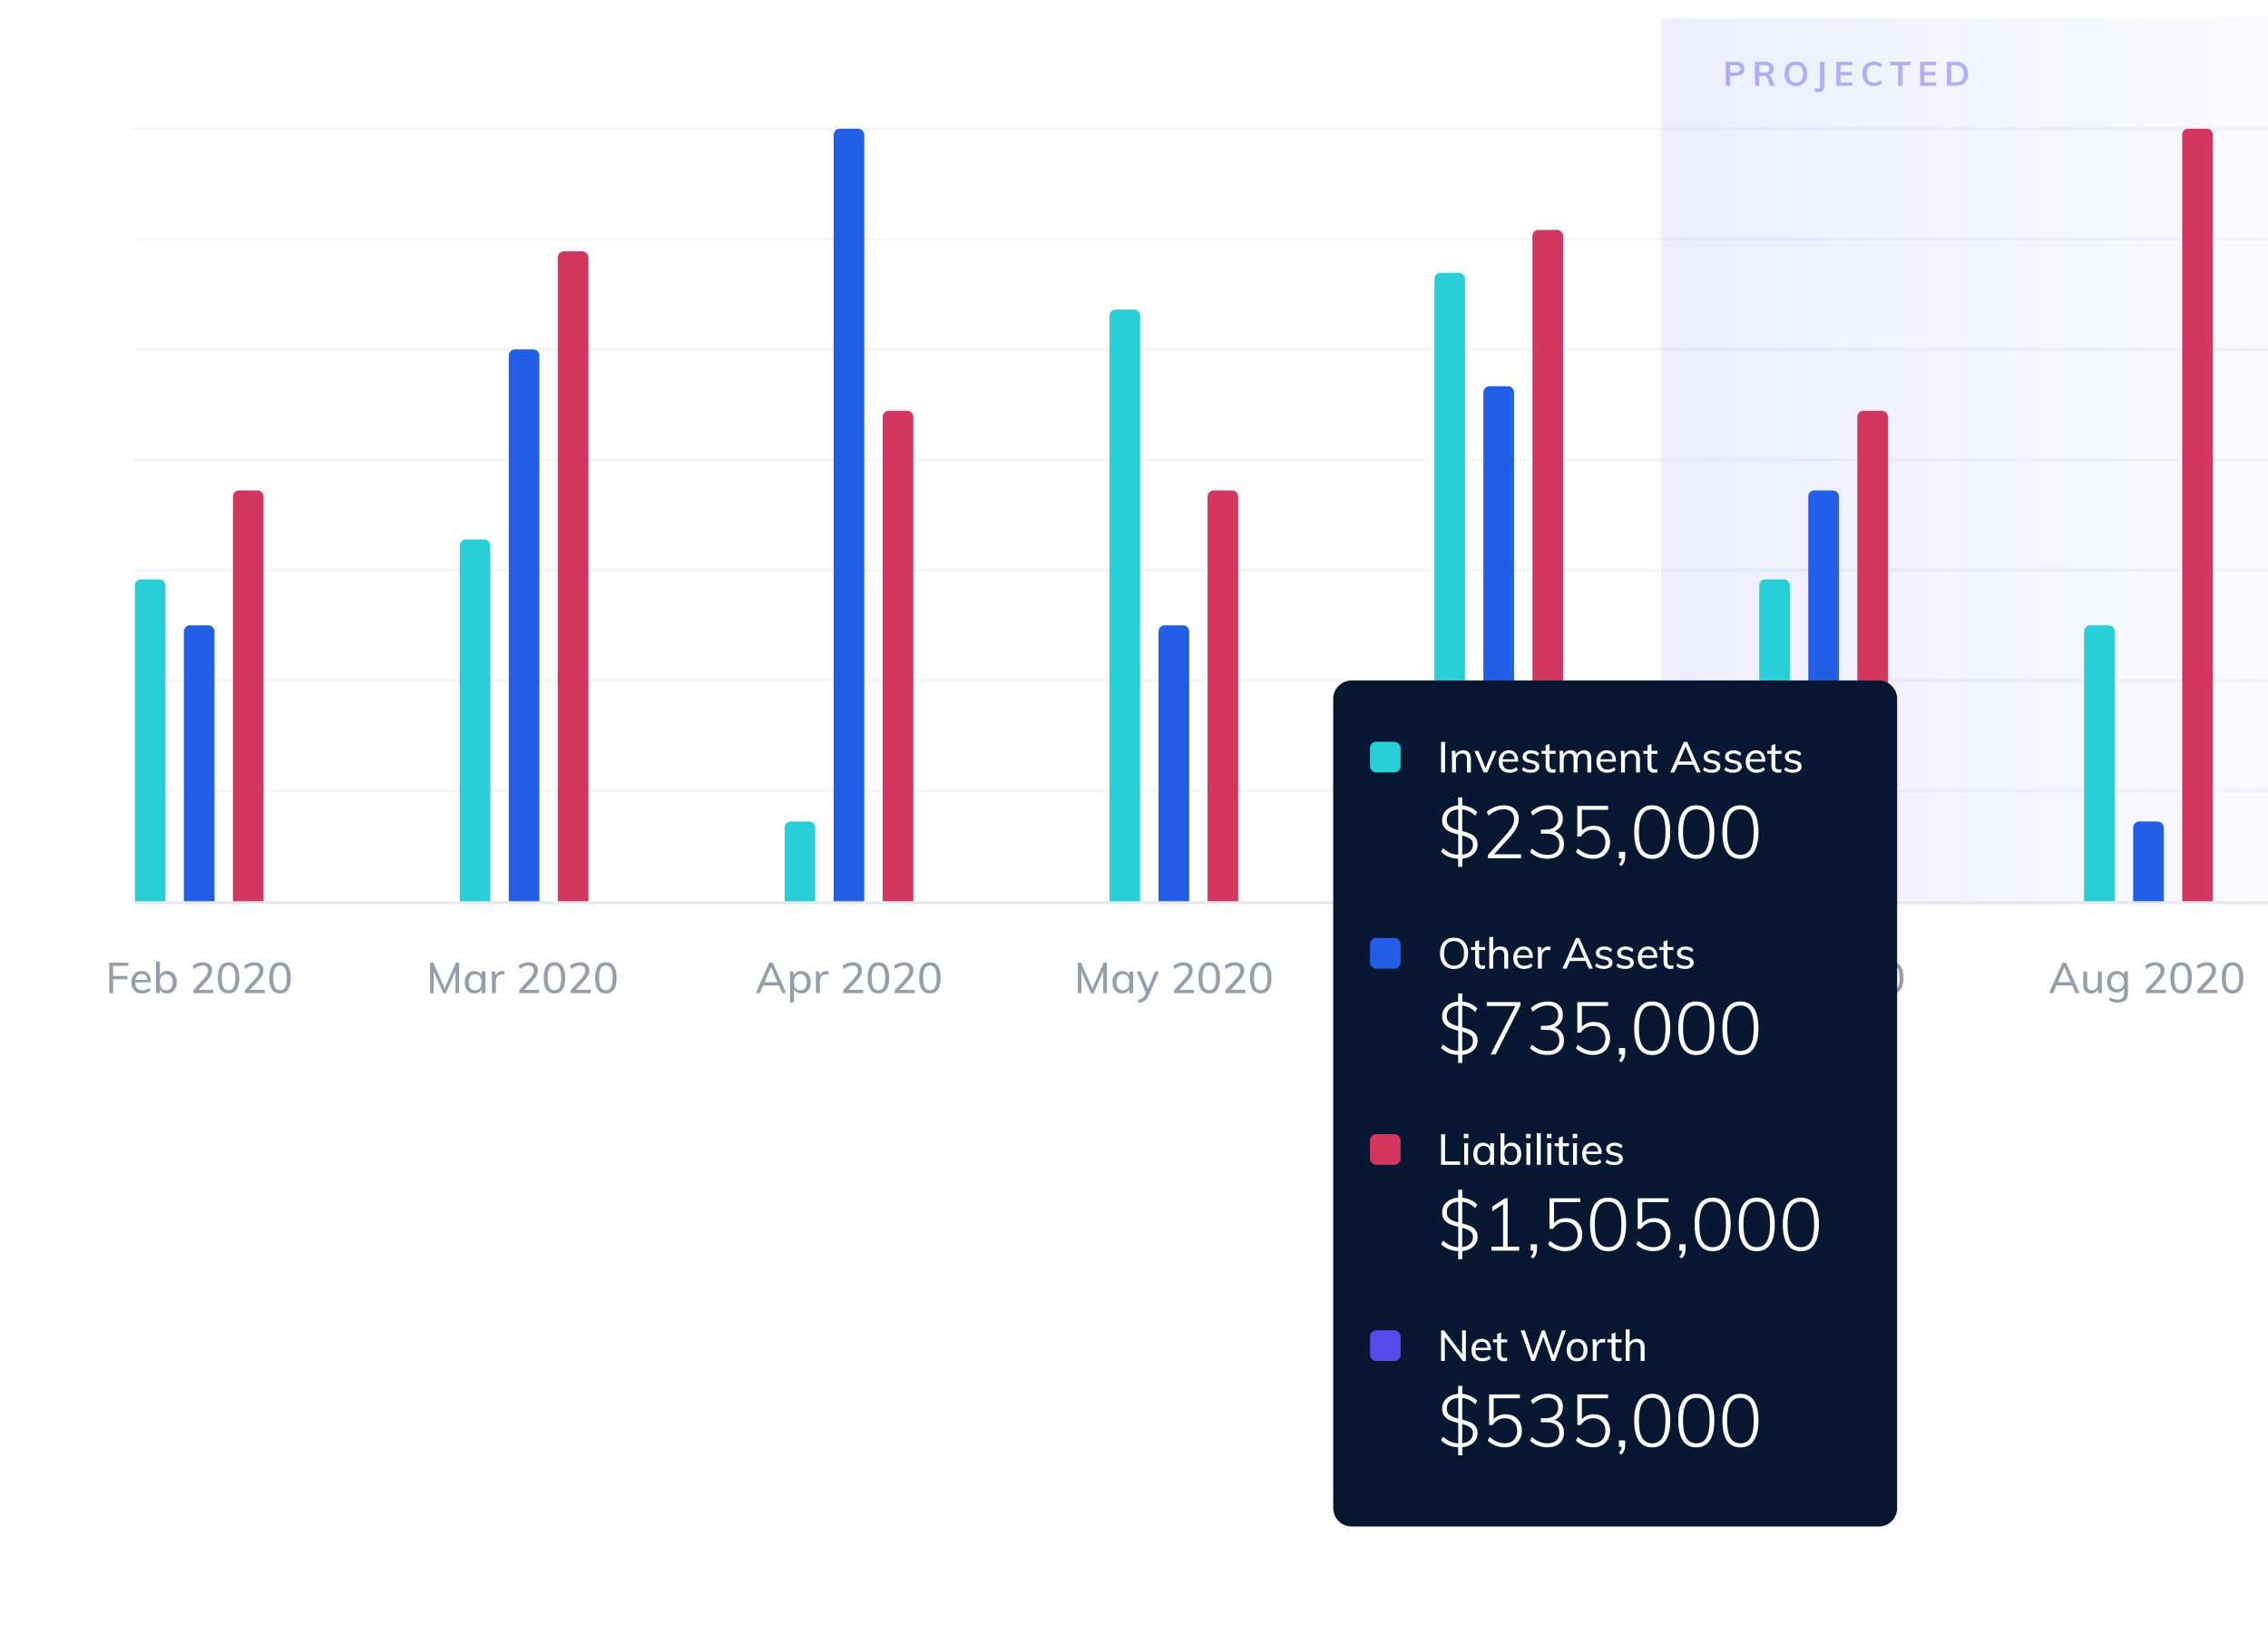 <svg width="740" height="530" viewBox="0 0 740 530" fill="none" xmlns="http://www.w3.org/2000/svg">
<g filter="url(#filter0_di)">
<rect x="8" y="6" width="1069" height="354" rx="6" fill="white"/>
</g>
<rect opacity="0.1" x="542" y="6" width="286" height="288" fill="url(#paint0_linear)"/>
<path opacity="0.4" d="M563.094 28V20.168H566.493C567.344 20.168 568 20.373 568.462 20.784C568.931 21.187 569.166 21.741 569.166 22.445C569.166 23.142 568.928 23.695 568.451 24.106C567.982 24.517 567.329 24.722 566.493 24.722H564.513V28H563.094ZM564.513 23.633H566.328C566.827 23.633 567.197 23.53 567.439 23.325C567.688 23.12 567.813 22.83 567.813 22.456C567.813 22.075 567.692 21.785 567.45 21.587C567.208 21.382 566.834 21.279 566.328 21.279H564.513V23.633ZM572.62 28V20.168H575.975C576.862 20.168 577.537 20.362 577.999 20.751C578.461 21.14 578.692 21.697 578.692 22.423C578.692 23.112 578.454 23.662 577.977 24.073C577.5 24.476 576.837 24.678 575.986 24.678L576.866 24.502C577.137 24.502 577.379 24.583 577.592 24.744C577.805 24.905 577.973 25.155 578.098 25.492L579.066 28H577.57L576.58 25.393C576.477 25.136 576.331 24.964 576.14 24.876C575.957 24.788 575.726 24.744 575.447 24.744H574.017V28H572.62ZM574.006 23.644H575.777C576.32 23.644 576.716 23.545 576.965 23.347C577.214 23.149 577.339 22.852 577.339 22.456C577.339 22.053 577.214 21.756 576.965 21.565C576.716 21.374 576.32 21.279 575.777 21.279H574.006V23.644ZM585.966 28.088C585.203 28.088 584.543 27.927 583.986 27.604C583.429 27.281 583 26.819 582.699 26.218C582.398 25.617 582.248 24.905 582.248 24.084C582.248 23.255 582.398 22.544 582.699 21.95C583 21.349 583.429 20.887 583.986 20.564C584.543 20.241 585.203 20.08 585.966 20.08C586.736 20.08 587.4 20.241 587.957 20.564C588.514 20.887 588.943 21.349 589.244 21.95C589.545 22.544 589.695 23.252 589.695 24.073C589.695 24.902 589.541 25.617 589.233 26.218C588.932 26.819 588.503 27.281 587.946 27.604C587.396 27.927 586.736 28.088 585.966 28.088ZM585.966 26.966C586.685 26.966 587.249 26.72 587.66 26.229C588.071 25.73 588.276 25.012 588.276 24.073C588.276 23.134 588.071 22.423 587.66 21.939C587.249 21.448 586.685 21.202 585.966 21.202C585.255 21.202 584.694 21.448 584.283 21.939C583.872 22.423 583.667 23.134 583.667 24.073C583.667 25.012 583.872 25.73 584.283 26.229C584.694 26.72 585.255 26.966 585.966 26.966ZM592.103 29.958V28.803C592.565 28.869 592.921 28.884 593.17 28.847C593.42 28.818 593.592 28.711 593.687 28.528C593.783 28.345 593.83 28.062 593.83 27.681V20.168H595.249V27.67C595.249 28.315 595.15 28.829 594.952 29.21C594.754 29.591 594.424 29.841 593.962 29.958C593.508 30.083 592.888 30.083 592.103 29.958ZM599.158 28V20.168H604.394V21.279H600.544V23.457H604.174V24.579H600.544V26.889H604.394V28H599.158ZM611.431 28.088C610.654 28.088 609.979 27.927 609.407 27.604C608.835 27.274 608.395 26.808 608.087 26.207C607.786 25.606 607.636 24.894 607.636 24.073C607.636 23.259 607.786 22.555 608.087 21.961C608.395 21.36 608.835 20.898 609.407 20.575C609.979 20.245 610.654 20.08 611.431 20.08C611.959 20.08 612.454 20.161 612.916 20.322C613.385 20.476 613.774 20.703 614.082 21.004L613.62 22.038C613.261 21.752 612.909 21.547 612.564 21.422C612.219 21.29 611.849 21.224 611.453 21.224C610.698 21.224 610.111 21.47 609.693 21.961C609.282 22.445 609.077 23.149 609.077 24.073C609.077 24.997 609.282 25.708 609.693 26.207C610.111 26.698 610.698 26.944 611.453 26.944C611.849 26.944 612.219 26.882 612.564 26.757C612.909 26.625 613.261 26.416 613.62 26.13L614.082 27.164C613.774 27.465 613.385 27.696 612.916 27.857C612.454 28.011 611.959 28.088 611.431 28.088ZM619.327 28V21.334H616.775V20.168H623.309V21.334H620.757V28H619.327ZM626.49 28V20.168H631.726V21.279H627.876V23.457H631.506V24.579H627.876V26.889H631.726V28H626.49ZM635.232 28V20.168H638.114C638.972 20.168 639.702 20.322 640.303 20.63C640.904 20.938 641.363 21.385 641.678 21.972C642.001 22.551 642.162 23.252 642.162 24.073C642.162 24.902 642.001 25.609 641.678 26.196C641.363 26.783 640.901 27.23 640.292 27.538C639.691 27.846 638.965 28 638.114 28H635.232ZM636.651 26.845H638.026C638.928 26.845 639.603 26.614 640.05 26.152C640.505 25.69 640.732 24.997 640.732 24.073C640.732 22.24 639.83 21.323 638.026 21.323H636.651V26.845Z" fill="#534CEA"/>
<path d="M669.904 324H668.574L672.984 314.032H674.09L678.514 324H677.198L673.334 314.998H673.768L669.904 324ZM670.464 321.494L670.926 320.43H676.134L676.596 321.494H670.464ZM682.27 324.098C681.421 324.098 680.782 323.865 680.352 323.398C679.932 322.922 679.722 322.222 679.722 321.298V316.958H680.996V321.284C680.996 321.891 681.118 322.339 681.36 322.628C681.612 322.908 681.995 323.048 682.508 323.048C683.106 323.048 683.586 322.857 683.95 322.474C684.314 322.082 684.496 321.564 684.496 320.92V316.958H685.784V324H684.538V322.488L684.706 322.418C684.52 322.969 684.207 323.389 683.768 323.678C683.33 323.958 682.83 324.098 682.27 324.098ZM691.021 327.122C689.948 327.122 689.014 326.884 688.221 326.408L688.445 325.386C688.884 325.638 689.299 325.82 689.691 325.932C690.092 326.044 690.536 326.1 691.021 326.1C691.684 326.1 692.183 325.923 692.519 325.568C692.864 325.223 693.037 324.705 693.037 324.014V322.138L693.191 321.998C693.079 322.362 692.902 322.679 692.659 322.95C692.426 323.211 692.136 323.417 691.791 323.566C691.455 323.715 691.068 323.79 690.629 323.79C690.013 323.79 689.467 323.645 688.991 323.356C688.515 323.057 688.142 322.647 687.871 322.124C687.61 321.601 687.479 320.99 687.479 320.29C687.479 319.59 687.61 318.979 687.871 318.456C688.142 317.924 688.515 317.513 688.991 317.224C689.467 316.925 690.013 316.776 690.629 316.776C691.273 316.776 691.819 316.935 692.267 317.252C692.724 317.569 693.032 318.008 693.191 318.568L693.023 318.456V316.958H694.297V323.902C694.297 324.975 694.017 325.778 693.457 326.31C692.906 326.851 692.094 327.122 691.021 327.122ZM690.909 322.74C691.572 322.74 692.09 322.525 692.463 322.096C692.836 321.657 693.023 321.055 693.023 320.29C693.023 319.525 692.836 318.923 692.463 318.484C692.09 318.045 691.572 317.826 690.909 317.826C690.246 317.826 689.724 318.045 689.341 318.484C688.958 318.923 688.767 319.525 688.767 320.29C688.767 321.065 688.958 321.667 689.341 322.096C689.724 322.525 690.246 322.74 690.909 322.74ZM700.164 324V323.02L703.636 319.212C704.084 318.708 704.411 318.255 704.616 317.854C704.831 317.443 704.938 317.033 704.938 316.622C704.938 316.099 704.784 315.698 704.476 315.418C704.168 315.129 703.734 314.984 703.174 314.984C702.698 314.984 702.227 315.082 701.76 315.278C701.293 315.465 700.831 315.745 700.374 316.118L699.898 315.138C700.29 314.765 700.785 314.471 701.382 314.256C701.989 314.032 702.595 313.92 703.202 313.92C703.827 313.92 704.364 314.027 704.812 314.242C705.26 314.447 705.61 314.751 705.862 315.152C706.114 315.544 706.24 316.011 706.24 316.552C706.24 317.121 706.109 317.667 705.848 318.19C705.596 318.713 705.176 319.301 704.588 319.954L701.298 323.496L701.186 322.922H706.646V324H700.164ZM711.638 324.112C710.49 324.112 709.618 323.683 709.02 322.824C708.423 321.956 708.124 320.687 708.124 319.016C708.124 317.345 708.418 316.081 709.006 315.222C709.604 314.354 710.481 313.92 711.638 313.92C712.796 313.92 713.668 314.354 714.256 315.222C714.854 316.081 715.152 317.341 715.152 319.002C715.152 320.673 714.854 321.942 714.256 322.81C713.659 323.678 712.786 324.112 711.638 324.112ZM711.638 323.048C712.394 323.048 712.95 322.721 713.304 322.068C713.668 321.415 713.85 320.393 713.85 319.002C713.85 317.611 713.668 316.599 713.304 315.964C712.95 315.32 712.394 314.998 711.638 314.998C710.882 314.998 710.322 315.32 709.958 315.964C709.604 316.608 709.426 317.621 709.426 319.002C709.426 320.393 709.604 321.415 709.958 322.068C710.322 322.721 710.882 323.048 711.638 323.048ZM716.953 324V323.02L720.425 319.212C720.873 318.708 721.2 318.255 721.405 317.854C721.62 317.443 721.727 317.033 721.727 316.622C721.727 316.099 721.573 315.698 721.265 315.418C720.957 315.129 720.523 314.984 719.963 314.984C719.487 314.984 719.016 315.082 718.549 315.278C718.082 315.465 717.62 315.745 717.163 316.118L716.687 315.138C717.079 314.765 717.574 314.471 718.171 314.256C718.778 314.032 719.384 313.92 719.991 313.92C720.616 313.92 721.153 314.027 721.601 314.242C722.049 314.447 722.399 314.751 722.651 315.152C722.903 315.544 723.029 316.011 723.029 316.552C723.029 317.121 722.898 317.667 722.637 318.19C722.385 318.713 721.965 319.301 721.377 319.954L718.087 323.496L717.975 322.922H723.435V324H716.953ZM728.428 324.112C727.28 324.112 726.407 323.683 725.81 322.824C725.212 321.956 724.914 320.687 724.914 319.016C724.914 317.345 725.208 316.081 725.796 315.222C726.393 314.354 727.27 313.92 728.428 313.92C729.585 313.92 730.458 314.354 731.046 315.222C731.643 316.081 731.942 317.341 731.942 319.002C731.942 320.673 731.643 321.942 731.046 322.81C730.448 323.678 729.576 324.112 728.428 324.112ZM728.428 323.048C729.184 323.048 729.739 322.721 730.094 322.068C730.458 321.415 730.64 320.393 730.64 319.002C730.64 317.611 730.458 316.599 730.094 315.964C729.739 315.32 729.184 314.998 728.428 314.998C727.672 314.998 727.112 315.32 726.748 315.964C726.393 316.608 726.216 317.621 726.216 319.002C726.216 320.393 726.393 321.415 726.748 322.068C727.112 322.721 727.672 323.048 728.428 323.048Z" fill="#969EAC"/>
<path d="M568.188 326.492V325.386C568.767 325.489 569.219 325.512 569.546 325.456C569.882 325.409 570.115 325.251 570.246 324.98C570.386 324.719 570.456 324.322 570.456 323.79V314.032H571.758V323.79C571.758 324.583 571.641 325.199 571.408 325.638C571.175 326.086 570.797 326.375 570.274 326.506C569.761 326.637 569.065 326.632 568.188 326.492ZM576.517 324.098C575.668 324.098 575.029 323.865 574.599 323.398C574.179 322.922 573.969 322.222 573.969 321.298V316.958H575.243V321.284C575.243 321.891 575.365 322.339 575.607 322.628C575.859 322.908 576.242 323.048 576.755 323.048C577.353 323.048 577.833 322.857 578.197 322.474C578.561 322.082 578.743 321.564 578.743 320.92V316.958H580.031V324H578.785V322.488L578.953 322.418C578.767 322.969 578.454 323.389 578.015 323.678C577.577 323.958 577.077 324.098 576.517 324.098ZM582.146 324V313.696H583.42V324H582.146ZM589.298 324V323.02L592.77 319.212C593.218 318.708 593.544 318.255 593.75 317.854C593.964 317.443 594.072 317.033 594.072 316.622C594.072 316.099 593.918 315.698 593.61 315.418C593.302 315.129 592.868 314.984 592.308 314.984C591.832 314.984 591.36 315.082 590.894 315.278C590.427 315.465 589.965 315.745 589.508 316.118L589.032 315.138C589.424 314.765 589.918 314.471 590.516 314.256C591.122 314.032 591.729 313.92 592.336 313.92C592.961 313.92 593.498 314.027 593.946 314.242C594.394 314.447 594.744 314.751 594.996 315.152C595.248 315.544 595.374 316.011 595.374 316.552C595.374 317.121 595.243 317.667 594.982 318.19C594.73 318.713 594.31 319.301 593.722 319.954L590.432 323.496L590.32 322.922H595.78V324H589.298ZM600.772 324.112C599.624 324.112 598.752 323.683 598.154 322.824C597.557 321.956 597.258 320.687 597.258 319.016C597.258 317.345 597.552 316.081 598.14 315.222C598.738 314.354 599.615 313.92 600.772 313.92C601.93 313.92 602.802 314.354 603.39 315.222C603.988 316.081 604.286 317.341 604.286 319.002C604.286 320.673 603.988 321.942 603.39 322.81C602.793 323.678 601.92 324.112 600.772 324.112ZM600.772 323.048C601.528 323.048 602.084 322.721 602.438 322.068C602.802 321.415 602.984 320.393 602.984 319.002C602.984 317.611 602.802 316.599 602.438 315.964C602.084 315.32 601.528 314.998 600.772 314.998C600.016 314.998 599.456 315.32 599.092 315.964C598.738 316.608 598.56 317.621 598.56 319.002C598.56 320.393 598.738 321.415 599.092 322.068C599.456 322.721 600.016 323.048 600.772 323.048ZM606.087 324V323.02L609.559 319.212C610.007 318.708 610.333 318.255 610.539 317.854C610.753 317.443 610.861 317.033 610.861 316.622C610.861 316.099 610.707 315.698 610.399 315.418C610.091 315.129 609.657 314.984 609.097 314.984C608.621 314.984 608.149 315.082 607.683 315.278C607.216 315.465 606.754 315.745 606.297 316.118L605.821 315.138C606.213 314.765 606.707 314.471 607.305 314.256C607.911 314.032 608.518 313.92 609.125 313.92C609.75 313.92 610.287 314.027 610.735 314.242C611.183 314.447 611.533 314.751 611.785 315.152C612.037 315.544 612.163 316.011 612.163 316.552C612.163 317.121 612.032 317.667 611.771 318.19C611.519 318.713 611.099 319.301 610.511 319.954L607.221 323.496L607.109 322.922H612.569V324H606.087ZM617.561 324.112C616.413 324.112 615.541 323.683 614.943 322.824C614.346 321.956 614.047 320.687 614.047 319.016C614.047 317.345 614.341 316.081 614.929 315.222C615.527 314.354 616.404 313.92 617.561 313.92C618.719 313.92 619.591 314.354 620.179 315.222C620.777 316.081 621.075 317.341 621.075 319.002C621.075 320.673 620.777 321.942 620.179 322.81C619.582 323.678 618.709 324.112 617.561 324.112ZM617.561 323.048C618.317 323.048 618.873 322.721 619.227 322.068C619.591 321.415 619.773 320.393 619.773 319.002C619.773 317.611 619.591 316.599 619.227 315.964C618.873 315.32 618.317 314.998 617.561 314.998C616.805 314.998 616.245 315.32 615.881 315.964C615.527 316.608 615.349 317.621 615.349 319.002C615.349 320.393 615.527 321.415 615.881 322.068C616.245 322.721 616.805 323.048 617.561 323.048Z" fill="#969EAC"/>
<path d="M459.268 326.492V325.386C459.847 325.489 460.3 325.512 460.626 325.456C460.962 325.409 461.196 325.251 461.326 324.98C461.466 324.719 461.536 324.322 461.536 323.79V314.032H462.838V323.79C462.838 324.583 462.722 325.199 462.488 325.638C462.255 326.086 461.877 326.375 461.354 326.506C460.841 326.637 460.146 326.632 459.268 326.492ZM467.597 324.098C466.748 324.098 466.109 323.865 465.679 323.398C465.259 322.922 465.049 322.222 465.049 321.298V316.958H466.323V321.284C466.323 321.891 466.445 322.339 466.687 322.628C466.939 322.908 467.322 323.048 467.835 323.048C468.433 323.048 468.913 322.857 469.277 322.474C469.641 322.082 469.823 321.564 469.823 320.92V316.958H471.111V324H469.865V322.488L470.033 322.418C469.847 322.969 469.534 323.389 469.095 323.678C468.657 323.958 468.157 324.098 467.597 324.098ZM473.226 324V318.932C473.226 318.605 473.217 318.279 473.198 317.952C473.189 317.616 473.161 317.285 473.114 316.958H474.318L474.444 318.4L474.304 318.484C474.509 317.933 474.836 317.513 475.284 317.224C475.741 316.925 476.264 316.776 476.852 316.776C478.541 316.776 479.386 317.714 479.386 319.59V324H478.112V319.66C478.112 319.025 477.986 318.563 477.734 318.274C477.491 317.975 477.099 317.826 476.558 317.826C475.933 317.826 475.433 318.022 475.06 318.414C474.687 318.797 474.5 319.315 474.5 319.968V324H473.226ZM485.218 324V323.02L488.69 319.212C489.138 318.708 489.464 318.255 489.67 317.854C489.884 317.443 489.992 317.033 489.992 316.622C489.992 316.099 489.838 315.698 489.53 315.418C489.222 315.129 488.788 314.984 488.228 314.984C487.752 314.984 487.28 315.082 486.814 315.278C486.347 315.465 485.885 315.745 485.428 316.118L484.952 315.138C485.344 314.765 485.838 314.471 486.436 314.256C487.042 314.032 487.649 313.92 488.256 313.92C488.881 313.92 489.418 314.027 489.866 314.242C490.314 314.447 490.664 314.751 490.916 315.152C491.168 315.544 491.294 316.011 491.294 316.552C491.294 317.121 491.163 317.667 490.902 318.19C490.65 318.713 490.23 319.301 489.642 319.954L486.352 323.496L486.24 322.922H491.7V324H485.218ZM496.692 324.112C495.544 324.112 494.672 323.683 494.074 322.824C493.477 321.956 493.178 320.687 493.178 319.016C493.178 317.345 493.472 316.081 494.06 315.222C494.658 314.354 495.535 313.92 496.692 313.92C497.85 313.92 498.722 314.354 499.31 315.222C499.908 316.081 500.206 317.341 500.206 319.002C500.206 320.673 499.908 321.942 499.31 322.81C498.713 323.678 497.84 324.112 496.692 324.112ZM496.692 323.048C497.448 323.048 498.004 322.721 498.358 322.068C498.722 321.415 498.904 320.393 498.904 319.002C498.904 317.611 498.722 316.599 498.358 315.964C498.004 315.32 497.448 314.998 496.692 314.998C495.936 314.998 495.376 315.32 495.012 315.964C494.658 316.608 494.48 317.621 494.48 319.002C494.48 320.393 494.658 321.415 495.012 322.068C495.376 322.721 495.936 323.048 496.692 323.048ZM502.007 324V323.02L505.479 319.212C505.927 318.708 506.253 318.255 506.459 317.854C506.673 317.443 506.781 317.033 506.781 316.622C506.781 316.099 506.627 315.698 506.319 315.418C506.011 315.129 505.577 314.984 505.017 314.984C504.541 314.984 504.069 315.082 503.603 315.278C503.136 315.465 502.674 315.745 502.217 316.118L501.741 315.138C502.133 314.765 502.627 314.471 503.225 314.256C503.831 314.032 504.438 313.92 505.045 313.92C505.67 313.92 506.207 314.027 506.655 314.242C507.103 314.447 507.453 314.751 507.705 315.152C507.957 315.544 508.083 316.011 508.083 316.552C508.083 317.121 507.952 317.667 507.691 318.19C507.439 318.713 507.019 319.301 506.431 319.954L503.141 323.496L503.029 322.922H508.489V324H502.007ZM513.481 324.112C512.333 324.112 511.461 323.683 510.863 322.824C510.266 321.956 509.967 320.687 509.967 319.016C509.967 317.345 510.261 316.081 510.849 315.222C511.447 314.354 512.324 313.92 513.481 313.92C514.639 313.92 515.511 314.354 516.099 315.222C516.697 316.081 516.995 317.341 516.995 319.002C516.995 320.673 516.697 321.942 516.099 322.81C515.502 323.678 514.629 324.112 513.481 324.112ZM513.481 323.048C514.237 323.048 514.793 322.721 515.147 322.068C515.511 321.415 515.693 320.393 515.693 319.002C515.693 317.611 515.511 316.599 515.147 315.964C514.793 315.32 514.237 314.998 513.481 314.998C512.725 314.998 512.165 315.32 511.801 315.964C511.447 316.608 511.269 317.621 511.269 319.002C511.269 320.393 511.447 321.415 511.801 322.068C512.165 322.721 512.725 323.048 513.481 323.048Z" fill="#969EAC"/>
<path d="M351.665 324V314.032H352.729L356.705 323.09H356.145L360.093 314.032H361.143V324H359.967V315.796L360.401 315.852L356.859 324H355.963L352.365 315.852L352.841 315.796L352.855 324H351.665ZM366.108 324.098C365.492 324.098 364.946 323.953 364.47 323.664C364.003 323.365 363.639 322.945 363.378 322.404C363.116 321.853 362.986 321.209 362.986 320.472C362.986 319.735 363.116 319.091 363.378 318.54C363.648 317.989 364.017 317.56 364.484 317.252C364.96 316.935 365.501 316.776 366.108 316.776C366.742 316.776 367.284 316.935 367.732 317.252C368.18 317.56 368.483 318.003 368.642 318.582L368.474 318.68V316.958H369.734V324H368.474V322.236L368.642 322.306C368.483 322.875 368.18 323.319 367.732 323.636C367.284 323.944 366.742 324.098 366.108 324.098ZM366.388 323.062C367.06 323.062 367.573 322.838 367.928 322.39C368.292 321.933 368.474 321.284 368.474 320.444C368.474 319.604 368.292 318.96 367.928 318.512C367.564 318.055 367.05 317.826 366.388 317.826C365.725 317.826 365.207 318.059 364.834 318.526C364.46 318.993 364.274 319.641 364.274 320.472C364.274 321.303 364.46 321.942 364.834 322.39C365.207 322.838 365.725 323.062 366.388 323.062ZM371.547 327.178L371.281 326.198C371.71 326.095 372.07 325.974 372.359 325.834C372.658 325.703 372.905 325.531 373.101 325.316C373.297 325.111 373.47 324.835 373.619 324.49L374.081 323.44L374.375 323.02L376.881 316.958H378.155L374.865 324.602C374.613 325.181 374.324 325.643 373.997 325.988C373.67 326.343 373.302 326.609 372.891 326.786C372.49 326.963 372.042 327.094 371.547 327.178ZM374.095 324.392L370.917 316.958H372.247L374.725 323.02L374.095 324.392ZM383.081 324V323.02L386.553 319.212C387.001 318.708 387.328 318.255 387.533 317.854C387.748 317.443 387.855 317.033 387.855 316.622C387.855 316.099 387.701 315.698 387.393 315.418C387.085 315.129 386.651 314.984 386.091 314.984C385.615 314.984 385.144 315.082 384.677 315.278C384.21 315.465 383.748 315.745 383.291 316.118L382.815 315.138C383.207 314.765 383.702 314.471 384.299 314.256C384.906 314.032 385.512 313.92 386.119 313.92C386.744 313.92 387.281 314.027 387.729 314.242C388.177 314.447 388.527 314.751 388.779 315.152C389.031 315.544 389.157 316.011 389.157 316.552C389.157 317.121 389.026 317.667 388.765 318.19C388.513 318.713 388.093 319.301 387.505 319.954L384.215 323.496L384.103 322.922H389.563V324H383.081ZM394.555 324.112C393.407 324.112 392.535 323.683 391.937 322.824C391.34 321.956 391.041 320.687 391.041 319.016C391.041 317.345 391.335 316.081 391.923 315.222C392.521 314.354 393.398 313.92 394.555 313.92C395.713 313.92 396.585 314.354 397.173 315.222C397.771 316.081 398.069 317.341 398.069 319.002C398.069 320.673 397.771 321.942 397.173 322.81C396.576 323.678 395.703 324.112 394.555 324.112ZM394.555 323.048C395.311 323.048 395.867 322.721 396.221 322.068C396.585 321.415 396.767 320.393 396.767 319.002C396.767 317.611 396.585 316.599 396.221 315.964C395.867 315.32 395.311 314.998 394.555 314.998C393.799 314.998 393.239 315.32 392.875 315.964C392.521 316.608 392.343 317.621 392.343 319.002C392.343 320.393 392.521 321.415 392.875 322.068C393.239 322.721 393.799 323.048 394.555 323.048ZM399.87 324V323.02L403.342 319.212C403.79 318.708 404.117 318.255 404.322 317.854C404.537 317.443 404.644 317.033 404.644 316.622C404.644 316.099 404.49 315.698 404.182 315.418C403.874 315.129 403.44 314.984 402.88 314.984C402.404 314.984 401.933 315.082 401.466 315.278C400.999 315.465 400.537 315.745 400.08 316.118L399.604 315.138C399.996 314.765 400.491 314.471 401.088 314.256C401.695 314.032 402.301 313.92 402.908 313.92C403.533 313.92 404.07 314.027 404.518 314.242C404.966 314.447 405.316 314.751 405.568 315.152C405.82 315.544 405.946 316.011 405.946 316.552C405.946 317.121 405.815 317.667 405.554 318.19C405.302 318.713 404.882 319.301 404.294 319.954L401.004 323.496L400.892 322.922H406.352V324H399.87ZM411.345 324.112C410.197 324.112 409.324 323.683 408.727 322.824C408.129 321.956 407.831 320.687 407.831 319.016C407.831 317.345 408.125 316.081 408.713 315.222C409.31 314.354 410.187 313.92 411.345 313.92C412.502 313.92 413.375 314.354 413.963 315.222C414.56 316.081 414.859 317.341 414.859 319.002C414.859 320.673 414.56 321.942 413.963 322.81C413.365 323.678 412.493 324.112 411.345 324.112ZM411.345 323.048C412.101 323.048 412.656 322.721 413.011 322.068C413.375 321.415 413.557 320.393 413.557 319.002C413.557 317.611 413.375 316.599 413.011 315.964C412.656 315.32 412.101 314.998 411.345 314.998C410.589 314.998 410.029 315.32 409.665 315.964C409.31 316.608 409.133 317.621 409.133 319.002C409.133 320.393 409.31 321.415 409.665 322.068C410.029 322.721 410.589 323.048 411.345 323.048Z" fill="#969EAC"/>
<path d="M247.922 324H246.592L251.002 314.032H252.108L256.532 324H255.216L251.352 314.998H251.786L247.922 324ZM248.482 321.494L248.944 320.43H254.152L254.614 321.494H248.482ZM257.782 327.024V318.932C257.782 318.605 257.772 318.279 257.754 317.952C257.744 317.616 257.716 317.285 257.67 316.958H258.874L259 318.4L258.888 318.582C259.046 318.003 259.35 317.56 259.798 317.252C260.246 316.935 260.782 316.776 261.408 316.776C262.024 316.776 262.565 316.935 263.032 317.252C263.508 317.56 263.876 317.989 264.138 318.54C264.408 319.091 264.544 319.735 264.544 320.472C264.544 321.209 264.408 321.853 264.138 322.404C263.876 322.945 263.512 323.365 263.046 323.664C262.579 323.953 262.033 324.098 261.408 324.098C260.782 324.098 260.246 323.944 259.798 323.636C259.35 323.319 259.046 322.875 258.888 322.306L259.056 322.152V327.024H257.782ZM261.142 323.062C261.804 323.062 262.318 322.838 262.682 322.39C263.046 321.942 263.228 321.303 263.228 320.472C263.228 319.641 263.046 318.993 262.682 318.526C262.318 318.059 261.804 317.826 261.142 317.826C260.47 317.826 259.952 318.055 259.588 318.512C259.224 318.96 259.042 319.604 259.042 320.444C259.042 321.284 259.224 321.933 259.588 322.39C259.952 322.838 260.47 323.062 261.142 323.062ZM266.231 324V318.932C266.231 318.605 266.222 318.279 266.203 317.952C266.194 317.616 266.166 317.285 266.119 316.958H267.323L267.477 318.708L267.323 318.652C267.444 318.036 267.72 317.574 268.149 317.266C268.588 316.949 269.078 316.79 269.619 316.79C269.75 316.79 269.866 316.799 269.969 316.818C270.081 316.827 270.184 316.846 270.277 316.874L270.263 318.036C270.03 317.952 269.768 317.91 269.479 317.91C269.003 317.91 268.62 318.013 268.331 318.218C268.042 318.423 267.832 318.685 267.701 319.002C267.57 319.319 267.505 319.66 267.505 320.024V324H266.231ZM275.146 324V323.02L278.618 319.212C279.066 318.708 279.393 318.255 279.598 317.854C279.813 317.443 279.92 317.033 279.92 316.622C279.92 316.099 279.766 315.698 279.458 315.418C279.15 315.129 278.716 314.984 278.156 314.984C277.68 314.984 277.209 315.082 276.742 315.278C276.276 315.465 275.814 315.745 275.356 316.118L274.88 315.138C275.272 314.765 275.767 314.471 276.364 314.256C276.971 314.032 277.578 313.92 278.184 313.92C278.81 313.92 279.346 314.027 279.794 314.242C280.242 314.447 280.592 314.751 280.844 315.152C281.096 315.544 281.222 316.011 281.222 316.552C281.222 317.121 281.092 317.667 280.83 318.19C280.578 318.713 280.158 319.301 279.57 319.954L276.28 323.496L276.168 322.922H281.628V324H275.146ZM286.621 324.112C285.473 324.112 284.6 323.683 284.003 322.824C283.406 321.956 283.107 320.687 283.107 319.016C283.107 317.345 283.401 316.081 283.989 315.222C284.586 314.354 285.464 313.92 286.621 313.92C287.778 313.92 288.651 314.354 289.239 315.222C289.836 316.081 290.135 317.341 290.135 319.002C290.135 320.673 289.836 321.942 289.239 322.81C288.642 323.678 287.769 324.112 286.621 324.112ZM286.621 323.048C287.377 323.048 287.932 322.721 288.287 322.068C288.651 321.415 288.833 320.393 288.833 319.002C288.833 317.611 288.651 316.599 288.287 315.964C287.932 315.32 287.377 314.998 286.621 314.998C285.865 314.998 285.305 315.32 284.941 315.964C284.586 316.608 284.409 317.621 284.409 319.002C284.409 320.393 284.586 321.415 284.941 322.068C285.305 322.721 285.865 323.048 286.621 323.048ZM291.935 324V323.02L295.407 319.212C295.855 318.708 296.182 318.255 296.387 317.854C296.602 317.443 296.709 317.033 296.709 316.622C296.709 316.099 296.555 315.698 296.247 315.418C295.939 315.129 295.505 314.984 294.945 314.984C294.469 314.984 293.998 315.082 293.531 315.278C293.065 315.465 292.603 315.745 292.145 316.118L291.669 315.138C292.061 314.765 292.556 314.471 293.153 314.256C293.76 314.032 294.367 313.92 294.973 313.92C295.599 313.92 296.135 314.027 296.583 314.242C297.031 314.447 297.381 314.751 297.633 315.152C297.885 315.544 298.011 316.011 298.011 316.552C298.011 317.121 297.881 317.667 297.619 318.19C297.367 318.713 296.947 319.301 296.359 319.954L293.069 323.496L292.957 322.922H298.417V324H291.935ZM303.41 324.112C302.262 324.112 301.389 323.683 300.792 322.824C300.195 321.956 299.896 320.687 299.896 319.016C299.896 317.345 300.19 316.081 300.778 315.222C301.375 314.354 302.253 313.92 303.41 313.92C304.567 313.92 305.44 314.354 306.028 315.222C306.625 316.081 306.924 317.341 306.924 319.002C306.924 320.673 306.625 321.942 306.028 322.81C305.431 323.678 304.558 324.112 303.41 324.112ZM303.41 323.048C304.166 323.048 304.721 322.721 305.076 322.068C305.44 321.415 305.622 320.393 305.622 319.002C305.622 317.611 305.44 316.599 305.076 315.964C304.721 315.32 304.166 314.998 303.41 314.998C302.654 314.998 302.094 315.32 301.73 315.964C301.375 316.608 301.198 317.621 301.198 319.002C301.198 320.393 301.375 321.415 301.73 322.068C302.094 322.721 302.654 323.048 303.41 323.048Z" fill="#969EAC"/>
<path d="M140.32 324V314.032H141.384L145.36 323.09H144.8L148.748 314.032H149.798V324H148.622V315.796L149.056 315.852L145.514 324H144.618L141.02 315.852L141.496 315.796L141.51 324H140.32ZM154.763 324.098C154.147 324.098 153.601 323.953 153.125 323.664C152.658 323.365 152.294 322.945 152.033 322.404C151.772 321.853 151.641 321.209 151.641 320.472C151.641 319.735 151.772 319.091 152.033 318.54C152.304 317.989 152.672 317.56 153.139 317.252C153.615 316.935 154.156 316.776 154.763 316.776C155.398 316.776 155.939 316.935 156.387 317.252C156.835 317.56 157.138 318.003 157.297 318.582L157.129 318.68V316.958H158.389V324H157.129V322.236L157.297 322.306C157.138 322.875 156.835 323.319 156.387 323.636C155.939 323.944 155.398 324.098 154.763 324.098ZM155.043 323.062C155.715 323.062 156.228 322.838 156.583 322.39C156.947 321.933 157.129 321.284 157.129 320.444C157.129 319.604 156.947 318.96 156.583 318.512C156.219 318.055 155.706 317.826 155.043 317.826C154.38 317.826 153.862 318.059 153.489 318.526C153.116 318.993 152.929 319.641 152.929 320.472C152.929 321.303 153.116 321.942 153.489 322.39C153.862 322.838 154.38 323.062 155.043 323.062ZM160.51 324V318.932C160.51 318.605 160.501 318.279 160.482 317.952C160.473 317.616 160.445 317.285 160.398 316.958H161.602L161.756 318.708L161.602 318.652C161.724 318.036 161.999 317.574 162.428 317.266C162.867 316.949 163.357 316.79 163.898 316.79C164.029 316.79 164.146 316.799 164.248 316.818C164.36 316.827 164.463 316.846 164.556 316.874L164.542 318.036C164.309 317.952 164.048 317.91 163.758 317.91C163.282 317.91 162.9 318.013 162.61 318.218C162.321 318.423 162.111 318.685 161.98 319.002C161.85 319.319 161.784 319.66 161.784 320.024V324H160.51ZM169.426 324V323.02L172.898 319.212C173.346 318.708 173.672 318.255 173.878 317.854C174.092 317.443 174.2 317.033 174.2 316.622C174.2 316.099 174.046 315.698 173.738 315.418C173.43 315.129 172.996 314.984 172.436 314.984C171.96 314.984 171.488 315.082 171.022 315.278C170.555 315.465 170.093 315.745 169.636 316.118L169.16 315.138C169.552 314.765 170.046 314.471 170.644 314.256C171.25 314.032 171.857 313.92 172.464 313.92C173.089 313.92 173.626 314.027 174.074 314.242C174.522 314.447 174.872 314.751 175.124 315.152C175.376 315.544 175.502 316.011 175.502 316.552C175.502 317.121 175.371 317.667 175.11 318.19C174.858 318.713 174.438 319.301 173.85 319.954L170.56 323.496L170.448 322.922H175.908V324H169.426ZM180.9 324.112C179.752 324.112 178.88 323.683 178.282 322.824C177.685 321.956 177.386 320.687 177.386 319.016C177.386 317.345 177.68 316.081 178.268 315.222C178.866 314.354 179.743 313.92 180.9 313.92C182.058 313.92 182.93 314.354 183.518 315.222C184.116 316.081 184.414 317.341 184.414 319.002C184.414 320.673 184.116 321.942 183.518 322.81C182.921 323.678 182.048 324.112 180.9 324.112ZM180.9 323.048C181.656 323.048 182.212 322.721 182.566 322.068C182.93 321.415 183.112 320.393 183.112 319.002C183.112 317.611 182.93 316.599 182.566 315.964C182.212 315.32 181.656 314.998 180.9 314.998C180.144 314.998 179.584 315.32 179.22 315.964C178.866 316.608 178.688 317.621 178.688 319.002C178.688 320.393 178.866 321.415 179.22 322.068C179.584 322.721 180.144 323.048 180.9 323.048ZM186.215 324V323.02L189.687 319.212C190.135 318.708 190.461 318.255 190.667 317.854C190.881 317.443 190.989 317.033 190.989 316.622C190.989 316.099 190.835 315.698 190.527 315.418C190.219 315.129 189.785 314.984 189.225 314.984C188.749 314.984 188.277 315.082 187.811 315.278C187.344 315.465 186.882 315.745 186.425 316.118L185.949 315.138C186.341 314.765 186.835 314.471 187.433 314.256C188.039 314.032 188.646 313.92 189.253 313.92C189.878 313.92 190.415 314.027 190.863 314.242C191.311 314.447 191.661 314.751 191.913 315.152C192.165 315.544 192.291 316.011 192.291 316.552C192.291 317.121 192.16 317.667 191.899 318.19C191.647 318.713 191.227 319.301 190.639 319.954L187.349 323.496L187.237 322.922H192.697V324H186.215ZM197.689 324.112C196.541 324.112 195.669 323.683 195.071 322.824C194.474 321.956 194.175 320.687 194.175 319.016C194.175 317.345 194.469 316.081 195.057 315.222C195.655 314.354 196.532 313.92 197.689 313.92C198.847 313.92 199.719 314.354 200.307 315.222C200.905 316.081 201.203 317.341 201.203 319.002C201.203 320.673 200.905 321.942 200.307 322.81C199.71 323.678 198.837 324.112 197.689 324.112ZM197.689 323.048C198.445 323.048 199.001 322.721 199.355 322.068C199.719 321.415 199.901 320.393 199.901 319.002C199.901 317.611 199.719 316.599 199.355 315.964C199.001 315.32 198.445 314.998 197.689 314.998C196.933 314.998 196.373 315.32 196.009 315.964C195.655 316.608 195.477 317.621 195.477 319.002C195.477 320.393 195.655 321.415 196.009 322.068C196.373 322.721 196.933 323.048 197.689 323.048Z" fill="#969EAC"/>
<path d="M35.641 324V314.032H41.87V315.11H36.914V318.4H41.59V319.478H36.914V324H35.641ZM49.104 323.174C48.796 323.463 48.399 323.692 47.914 323.86C47.428 324.019 46.934 324.098 46.43 324.098C45.693 324.098 45.058 323.953 44.526 323.664C43.994 323.375 43.583 322.959 43.294 322.418C43.005 321.867 42.86 321.214 42.86 320.458C42.86 319.73 43 319.091 43.28 318.54C43.569 317.989 43.966 317.56 44.47 317.252C44.974 316.935 45.553 316.776 46.206 316.776C46.84 316.776 47.382 316.916 47.83 317.196C48.287 317.476 48.633 317.877 48.866 318.4C49.108 318.913 49.23 319.529 49.23 320.248V320.472H43.98V319.688H48.502L48.11 320.192C48.129 319.399 47.974 318.792 47.648 318.372C47.321 317.952 46.845 317.742 46.22 317.742C45.566 317.742 45.053 317.975 44.68 318.442C44.316 318.899 44.134 319.543 44.134 320.374C44.134 321.27 44.33 321.947 44.722 322.404C45.114 322.852 45.693 323.076 46.458 323.076C46.868 323.076 47.261 323.011 47.634 322.88C48.007 322.74 48.362 322.535 48.698 322.264L49.104 323.174ZM50.909 324V313.696H52.183V318.736L52.015 318.568C52.173 318.008 52.477 317.569 52.925 317.252C53.373 316.935 53.909 316.776 54.535 316.776C55.16 316.776 55.706 316.925 56.173 317.224C56.639 317.523 57.003 317.947 57.265 318.498C57.535 319.039 57.671 319.679 57.671 320.416C57.671 321.153 57.535 321.802 57.265 322.362C57.003 322.913 56.635 323.342 56.159 323.65C55.692 323.949 55.151 324.098 54.535 324.098C53.909 324.098 53.373 323.944 52.925 323.636C52.477 323.319 52.173 322.875 52.015 322.306L52.169 322.138V324H50.909ZM54.269 323.062C54.931 323.062 55.445 322.833 55.809 322.376C56.173 321.909 56.355 321.256 56.355 320.416C56.355 319.595 56.173 318.96 55.809 318.512C55.445 318.055 54.931 317.826 54.269 317.826C53.597 317.826 53.079 318.055 52.715 318.512C52.351 318.969 52.169 319.613 52.169 320.444C52.169 321.284 52.351 321.933 52.715 322.39C53.079 322.838 53.597 323.062 54.269 323.062ZM63.105 324V323.02L66.577 319.212C67.025 318.708 67.352 318.255 67.557 317.854C67.772 317.443 67.879 317.033 67.879 316.622C67.879 316.099 67.725 315.698 67.417 315.418C67.109 315.129 66.675 314.984 66.115 314.984C65.639 314.984 65.168 315.082 64.701 315.278C64.235 315.465 63.773 315.745 63.315 316.118L62.839 315.138C63.231 314.765 63.726 314.471 64.323 314.256C64.93 314.032 65.537 313.92 66.143 313.92C66.769 313.92 67.305 314.027 67.753 314.242C68.201 314.447 68.551 314.751 68.803 315.152C69.055 315.544 69.181 316.011 69.181 316.552C69.181 317.121 69.051 317.667 68.789 318.19C68.537 318.713 68.117 319.301 67.529 319.954L64.239 323.496L64.127 322.922H69.587V324H63.105ZM74.58 324.112C73.432 324.112 72.559 323.683 71.962 322.824C71.365 321.956 71.066 320.687 71.066 319.016C71.066 317.345 71.36 316.081 71.948 315.222C72.545 314.354 73.422 313.92 74.58 313.92C75.737 313.92 76.61 314.354 77.198 315.222C77.795 316.081 78.094 317.341 78.094 319.002C78.094 320.673 77.795 321.942 77.198 322.81C76.6 323.678 75.728 324.112 74.58 324.112ZM74.58 323.048C75.336 323.048 75.891 322.721 76.246 322.068C76.61 321.415 76.792 320.393 76.792 319.002C76.792 317.611 76.61 316.599 76.246 315.964C75.891 315.32 75.336 314.998 74.58 314.998C73.824 314.998 73.264 315.32 72.9 315.964C72.545 316.608 72.368 317.621 72.368 319.002C72.368 320.393 72.545 321.415 72.9 322.068C73.264 322.721 73.824 323.048 74.58 323.048ZM79.894 324V323.02L83.366 319.212C83.814 318.708 84.141 318.255 84.346 317.854C84.561 317.443 84.668 317.033 84.668 316.622C84.668 316.099 84.514 315.698 84.206 315.418C83.898 315.129 83.464 314.984 82.904 314.984C82.428 314.984 81.957 315.082 81.49 315.278C81.024 315.465 80.562 315.745 80.104 316.118L79.628 315.138C80.02 314.765 80.515 314.471 81.112 314.256C81.719 314.032 82.326 313.92 82.932 313.92C83.558 313.92 84.094 314.027 84.542 314.242C84.99 314.447 85.34 314.751 85.592 315.152C85.844 315.544 85.97 316.011 85.97 316.552C85.97 317.121 85.84 317.667 85.578 318.19C85.326 318.713 84.906 319.301 84.318 319.954L81.028 323.496L80.916 322.922H86.376V324H79.894ZM91.369 324.112C90.221 324.112 89.348 323.683 88.751 322.824C88.154 321.956 87.855 320.687 87.855 319.016C87.855 317.345 88.149 316.081 88.737 315.222C89.334 314.354 90.212 313.92 91.369 313.92C92.526 313.92 93.399 314.354 93.987 315.222C94.584 316.081 94.883 317.341 94.883 319.002C94.883 320.673 94.584 321.942 93.987 322.81C93.39 323.678 92.517 324.112 91.369 324.112ZM91.369 323.048C92.125 323.048 92.68 322.721 93.035 322.068C93.399 321.415 93.581 320.393 93.581 319.002C93.581 317.611 93.399 316.599 93.035 315.964C92.68 315.32 92.125 314.998 91.369 314.998C90.613 314.998 90.053 315.32 89.689 315.964C89.334 316.608 89.157 317.621 89.157 319.002C89.157 320.393 89.334 321.415 89.689 322.068C90.053 322.721 90.613 323.048 91.369 323.048Z" fill="#969EAC"/>
<path opacity="0.24" d="M44 294.5L828 294.5" stroke="#969EAC"/>
<path opacity="0.1" d="M44 258H828" stroke="#969EAC"/>
<path opacity="0.1" d="M44 222H828" stroke="#969EAC"/>
<path opacity="0.1" d="M44 186H828" stroke="#969EAC"/>
<path opacity="0.1" d="M44 150H828" stroke="#969EAC"/>
<path opacity="0.1" d="M44 114H828" stroke="#969EAC"/>
<path opacity="0.1" d="M44 78H828" stroke="#969EAC"/>
<path opacity="0.1" d="M44 42H828" stroke="#969EAC"/>
<path d="M712 44C712 42.895 712.895 42 714 42H720C721.105 42 722 42.895 722 44V294H712V44Z" fill="#D3365F"/>
<path d="M696 270C696 268.895 696.895 268 698 268H704C705.105 268 706 268.895 706 270V294H696V270Z" fill="#235EE7"/>
<path d="M680 206C680 204.895 680.895 204 682 204H688C689.105 204 690 204.895 690 206V294H680V206Z" fill="#29CFD6"/>
<path d="M606 136C606 134.895 606.895 134 608 134H614C615.105 134 616 134.895 616 136V294H606V136Z" fill="#D3365F"/>
<path d="M590 162C590 160.895 590.895 160 592 160H598C599.105 160 600 160.895 600 162V294H590V162Z" fill="#235EE7"/>
<path d="M574 191C574 189.895 574.895 189 576 189H582C583.105 189 584 189.895 584 191V294H574V191Z" fill="#29CFD6"/>
<path d="M500 77C500 75.895 500.895 75 502 75H508C509.105 75 510 75.895 510 77V294H500V77Z" fill="#D3365F"/>
<path d="M484 128C484 126.895 484.895 126 486 126H492C493.105 126 494 126.895 494 128V294H484V128Z" fill="#235EE7"/>
<path d="M468 91C468 89.895 468.895 89 470 89H476C477.105 89 478 89.895 478 91V294H468V91Z" fill="#29CFD6"/>
<path d="M288 136C288 134.895 288.895 134 290 134H296C297.105 134 298 134.895 298 136V294H288V136Z" fill="#D3365F"/>
<path d="M272 44C272 42.895 272.895 42 274 42H280C281.105 42 282 42.895 282 44V294H272V44Z" fill="#235EE7"/>
<path d="M256 270C256 268.895 256.895 268 258 268H264C265.105 268 266 268.895 266 270V294H256V270Z" fill="#29CFD6"/>
<path d="M182 84C182 82.895 182.895 82 184 82H190C191.105 82 192 82.895 192 84V294H182V84Z" fill="#D3365F"/>
<path d="M166 116C166 114.895 166.895 114 168 114H174C175.105 114 176 114.895 176 116V294H166V116Z" fill="#235EE7"/>
<path d="M150 178C150 176.895 150.895 176 152 176H158C159.105 176 160 176.895 160 178V294H150V178Z" fill="#29CFD6"/>
<path d="M76 162C76 160.895 76.895 160 78 160H84C85.105 160 86 160.895 86 162V294H76V162Z" fill="#D3365F"/>
<path d="M60 206C60 204.895 60.895 204 62 204H68C69.105 204 70 204.895 70 206V294H60V206Z" fill="#235EE7"/>
<path d="M44 191C44 189.895 44.895 189 46 189H52C53.105 189 54 189.895 54 191V294H44V191Z" fill="#29CFD6"/>
<path d="M394 162C394 160.895 394.895 160 396 160H402C403.105 160 404 160.895 404 162V294H394V162Z" fill="#D3365F"/>
<path d="M378 206C378 204.895 378.895 204 380 204H386C387.105 204 388 204.895 388 206V294H378V206Z" fill="#235EE7"/>
<path d="M362 103C362 101.895 362.895 101 364 101H370C371.105 101 372 101.895 372 103V294H362V103Z" fill="#29CFD6"/>
<circle cx="542" cy="294" r="4" fill="#FAFBFD"/>
<circle cx="542" cy="294" r="3" stroke="#969EAC" stroke-opacity="0.3" stroke-width="2"/>
<g filter="">
<path d="M435 228C435 224.686 437.686 222 441 222H613C616.314 222 619 224.686 619 228V492C619 495.314 616.314 498 613 498H441C437.686 498 435 495.314 435 492V228Z" fill="#081833"/>
</g>
<path d="M482.104 467.488C482.104 468.752 481.648 469.808 480.736 470.656C479.824 471.504 478.616 472 477.112 472.144V474.784H475.768V472.168C474.664 472.12 473.632 471.904 472.672 471.52C471.728 471.136 470.896 470.592 470.176 469.888L470.8 468.712C471.616 469.416 472.416 469.944 473.2 470.296C474 470.632 474.864 470.824 475.792 470.872V464.248C474.688 463.96 473.776 463.664 473.056 463.36C472.336 463.04 471.736 462.576 471.256 461.968C470.776 461.36 470.536 460.552 470.536 459.544C470.536 458.664 470.752 457.872 471.184 457.168C471.632 456.464 472.248 455.904 473.032 455.488C473.832 455.056 474.744 454.808 475.768 454.744V452.128H477.112V454.744C478.056 454.824 478.944 455.056 479.776 455.44C480.624 455.824 481.36 456.328 481.984 456.952L481.36 458.128C480.144 456.912 478.72 456.224 477.088 456.064V463.12C478.16 463.392 479.032 463.68 479.704 463.984C480.392 464.272 480.96 464.696 481.408 465.256C481.872 465.816 482.104 466.56 482.104 467.488ZM472.048 459.544C472.048 460.472 472.368 461.168 473.008 461.632C473.648 462.096 474.576 462.488 475.792 462.808V456.064C474.624 456.144 473.704 456.496 473.032 457.12C472.376 457.728 472.048 458.536 472.048 459.544ZM477.088 470.824C478.208 470.696 479.072 470.344 479.68 469.768C480.288 469.192 480.592 468.424 480.592 467.464C480.592 466.648 480.288 466.04 479.68 465.64C479.088 465.224 478.224 464.864 477.088 464.56V470.824ZM491.215 461.392C492.303 461.392 493.247 461.616 494.047 462.064C494.847 462.512 495.463 463.144 495.895 463.96C496.327 464.776 496.543 465.712 496.543 466.768C496.543 467.824 496.311 468.76 495.847 469.576C495.399 470.392 494.751 471.032 493.903 471.496C493.055 471.944 492.071 472.168 490.951 472.168C489.943 472.168 488.935 471.976 487.927 471.592C486.935 471.192 486.095 470.656 485.407 469.984L486.031 468.808C487.631 470.184 489.279 470.872 490.975 470.872C492.223 470.872 493.207 470.504 493.927 469.768C494.663 469.016 495.031 468.016 495.031 466.768C495.031 465.568 494.671 464.592 493.951 463.84C493.231 463.072 492.287 462.688 491.119 462.688C490.223 462.688 489.439 462.872 488.767 463.24C488.095 463.592 487.511 464.144 487.015 464.896H485.863V454.912H495.895V456.184H487.351V463C487.815 462.488 488.375 462.096 489.031 461.824C489.703 461.536 490.431 461.392 491.215 461.392ZM507.189 463.216C508.197 463.504 508.965 464.008 509.493 464.728C510.021 465.432 510.285 466.32 510.285 467.392C510.285 468.864 509.797 470.032 508.821 470.896C507.861 471.744 506.549 472.168 504.885 472.168C503.797 472.168 502.757 471.976 501.765 471.592C500.773 471.208 499.925 470.672 499.221 469.984L499.845 468.808C500.629 469.496 501.429 470.016 502.245 470.368C503.077 470.704 503.957 470.872 504.885 470.872C506.133 470.872 507.093 470.576 507.765 469.984C508.453 469.376 508.797 468.512 508.797 467.392C508.797 465.12 507.389 463.984 504.573 463.984H502.749V462.664H504.213C505.557 462.664 506.589 462.36 507.309 461.752C508.045 461.128 508.413 460.24 508.413 459.088C508.413 458.112 508.117 457.36 507.525 456.832C506.933 456.288 506.101 456.016 505.029 456.016C503.349 456.016 501.709 456.704 500.109 458.08L499.485 456.904C500.173 456.216 501.005 455.68 501.981 455.296C502.973 454.912 503.997 454.72 505.053 454.72C506.541 454.72 507.725 455.112 508.605 455.896C509.485 456.664 509.925 457.704 509.925 459.016C509.925 460.008 509.677 460.88 509.181 461.632C508.701 462.368 508.037 462.896 507.189 463.216ZM519.996 461.392C521.084 461.392 522.028 461.616 522.828 462.064C523.628 462.512 524.244 463.144 524.676 463.96C525.108 464.776 525.324 465.712 525.324 466.768C525.324 467.824 525.092 468.76 524.628 469.576C524.18 470.392 523.532 471.032 522.684 471.496C521.836 471.944 520.852 472.168 519.732 472.168C518.724 472.168 517.716 471.976 516.708 471.592C515.716 471.192 514.876 470.656 514.188 469.984L514.812 468.808C516.412 470.184 518.06 470.872 519.756 470.872C521.004 470.872 521.988 470.504 522.708 469.768C523.444 469.016 523.812 468.016 523.812 466.768C523.812 465.568 523.452 464.592 522.732 463.84C522.012 463.072 521.068 462.688 519.9 462.688C519.004 462.688 518.22 462.872 517.548 463.24C516.876 463.592 516.292 464.144 515.796 464.896H514.644V454.912H524.676V456.184H516.132V463C516.596 462.488 517.156 462.096 517.812 461.824C518.484 461.536 519.212 461.392 519.996 461.392ZM530.259 469.912V471.448C530.259 472.056 530.163 472.616 529.971 473.128C529.779 473.64 529.459 474.12 529.011 474.568L528.243 473.968C528.787 473.36 529.091 472.704 529.155 472H528.219V469.912H530.259ZM539.083 472.192C537.163 472.192 535.699 471.456 534.691 469.984C533.699 468.496 533.203 466.32 533.203 463.456C533.203 460.592 533.699 458.424 534.691 456.952C535.683 455.464 537.147 454.72 539.083 454.72C541.019 454.72 542.483 455.456 543.475 456.928C544.467 458.4 544.963 460.568 544.963 463.432C544.963 466.296 544.459 468.472 543.451 469.96C542.459 471.448 541.003 472.192 539.083 472.192ZM539.083 470.872C540.555 470.872 541.643 470.272 542.347 469.072C543.067 467.856 543.427 465.976 543.427 463.432C543.427 460.888 543.075 459.024 542.371 457.84C541.667 456.64 540.571 456.04 539.083 456.04C537.611 456.04 536.515 456.64 535.795 457.84C535.091 459.04 534.739 460.904 534.739 463.432C534.739 465.96 535.091 467.832 535.795 469.048C536.515 470.264 537.611 470.872 539.083 470.872ZM553.473 472.192C551.553 472.192 550.089 471.456 549.081 469.984C548.089 468.496 547.593 466.32 547.593 463.456C547.593 460.592 548.089 458.424 549.081 456.952C550.073 455.464 551.537 454.72 553.473 454.72C555.409 454.72 556.873 455.456 557.865 456.928C558.857 458.4 559.353 460.568 559.353 463.432C559.353 466.296 558.849 468.472 557.841 469.96C556.849 471.448 555.393 472.192 553.473 472.192ZM553.473 470.872C554.945 470.872 556.033 470.272 556.737 469.072C557.457 467.856 557.817 465.976 557.817 463.432C557.817 460.888 557.465 459.024 556.761 457.84C556.057 456.64 554.961 456.04 553.473 456.04C552.001 456.04 550.905 456.64 550.185 457.84C549.481 459.04 549.129 460.904 549.129 463.432C549.129 465.96 549.481 467.832 550.185 469.048C550.905 470.264 552.001 470.872 553.473 470.872ZM567.864 472.192C565.944 472.192 564.48 471.456 563.472 469.984C562.48 468.496 561.984 466.32 561.984 463.456C561.984 460.592 562.48 458.424 563.472 456.952C564.464 455.464 565.928 454.72 567.864 454.72C569.8 454.72 571.264 455.456 572.256 456.928C573.248 458.4 573.744 460.568 573.744 463.432C573.744 466.296 573.24 468.472 572.232 469.96C571.24 471.448 569.784 472.192 567.864 472.192ZM567.864 470.872C569.336 470.872 570.424 470.272 571.128 469.072C571.848 467.856 572.208 465.976 572.208 463.432C572.208 460.888 571.856 459.024 571.152 457.84C570.448 456.64 569.352 456.04 567.864 456.04C566.392 456.04 565.296 456.64 564.576 457.84C563.872 459.04 563.52 460.904 563.52 463.432C563.52 465.96 563.872 467.832 564.576 469.048C565.296 470.264 566.392 470.872 567.864 470.872Z" fill="white"/>
<path d="M470.204 444V434.032H471.184L477.4 442.278L477.05 442.376V434.032H478.282V444H477.288L471.086 435.768L471.408 435.656V444H470.204ZM486.361 443.174C486.053 443.463 485.656 443.692 485.171 443.86C484.685 444.019 484.191 444.098 483.687 444.098C482.949 444.098 482.315 443.953 481.783 443.664C481.251 443.375 480.84 442.959 480.551 442.418C480.261 441.867 480.117 441.214 480.117 440.458C480.117 439.73 480.257 439.091 480.537 438.54C480.826 437.989 481.223 437.56 481.727 437.252C482.231 436.935 482.809 436.776 483.463 436.776C484.097 436.776 484.639 436.916 485.087 437.196C485.544 437.476 485.889 437.877 486.123 438.4C486.365 438.913 486.487 439.529 486.487 440.248V440.472H481.237V439.688H485.759L485.367 440.192C485.385 439.399 485.231 438.792 484.905 438.372C484.578 437.952 484.102 437.742 483.477 437.742C482.823 437.742 482.31 437.975 481.937 438.442C481.573 438.899 481.391 439.543 481.391 440.374C481.391 441.27 481.587 441.947 481.979 442.404C482.371 442.852 482.949 443.076 483.715 443.076C484.125 443.076 484.517 443.011 484.891 442.88C485.264 442.74 485.619 442.535 485.955 442.264L486.361 443.174ZM487.145 437.938V436.958H491.765V437.938H487.145ZM491.737 442.894V443.958C491.578 444.005 491.415 444.037 491.247 444.056C491.088 444.084 490.916 444.098 490.729 444.098C490.038 444.098 489.492 443.902 489.091 443.51C488.699 443.118 488.503 442.539 488.503 441.774V435.166L489.777 434.718V441.634C489.777 441.998 489.828 442.283 489.931 442.488C490.043 442.684 490.188 442.824 490.365 442.908C490.552 442.983 490.762 443.02 490.995 443.02C491.126 443.02 491.247 443.011 491.359 442.992C491.471 442.973 491.597 442.941 491.737 442.894ZM499.676 444L496.176 434.032H497.506L500.474 442.838H500.012L503.078 434.032L504.058 434.046L507.054 442.838H506.606L509.63 434.032H510.89L507.404 444H506.312L503.386 435.614H503.694L500.754 444H499.676ZM514.581 444.098C513.899 444.098 513.302 443.949 512.789 443.65C512.285 443.351 511.893 442.931 511.613 442.39C511.333 441.839 511.193 441.191 511.193 440.444C511.193 439.707 511.333 439.063 511.613 438.512C511.893 437.952 512.285 437.523 512.789 437.224C513.302 436.925 513.899 436.776 514.581 436.776C515.271 436.776 515.869 436.925 516.373 437.224C516.877 437.523 517.269 437.952 517.549 438.512C517.829 439.063 517.969 439.707 517.969 440.444C517.969 441.191 517.829 441.839 517.549 442.39C517.269 442.931 516.877 443.351 516.373 443.65C515.869 443.949 515.271 444.098 514.581 444.098ZM514.581 443.062C515.253 443.062 515.771 442.843 516.135 442.404C516.499 441.956 516.681 441.303 516.681 440.444C516.681 439.595 516.494 438.946 516.121 438.498C515.757 438.05 515.243 437.826 514.581 437.826C513.927 437.826 513.414 438.05 513.041 438.498C512.667 438.946 512.481 439.595 512.481 440.444C512.481 441.303 512.663 441.956 513.027 442.404C513.391 442.843 513.909 443.062 514.581 443.062ZM519.693 444V438.932C519.693 438.605 519.684 438.279 519.665 437.952C519.656 437.616 519.628 437.285 519.581 436.958H520.785L520.939 438.708L520.785 438.652C520.906 438.036 521.182 437.574 521.611 437.266C522.05 436.949 522.54 436.79 523.081 436.79C523.212 436.79 523.328 436.799 523.431 436.818C523.543 436.827 523.646 436.846 523.739 436.874L523.725 438.036C523.492 437.952 523.23 437.91 522.941 437.91C522.465 437.91 522.082 438.013 521.793 438.218C521.504 438.423 521.294 438.685 521.163 439.002C521.032 439.319 520.967 439.66 520.967 440.024V444H519.693ZM524.469 437.938V436.958H529.089V437.938H524.469ZM529.061 442.894V443.958C528.902 444.005 528.739 444.037 528.571 444.056C528.412 444.084 528.24 444.098 528.053 444.098C527.362 444.098 526.816 443.902 526.415 443.51C526.023 443.118 525.827 442.539 525.827 441.774V435.166L527.101 434.718V441.634C527.101 441.998 527.152 442.283 527.255 442.488C527.367 442.684 527.512 442.824 527.689 442.908C527.876 442.983 528.086 443.02 528.319 443.02C528.45 443.02 528.571 443.011 528.683 442.992C528.795 442.973 528.921 442.941 529.061 442.894ZM530.439 444V433.696H531.713V438.386L531.517 438.484C531.722 437.933 532.049 437.513 532.497 437.224C532.954 436.925 533.477 436.776 534.065 436.776C535.754 436.776 536.599 437.714 536.599 439.59V444H535.325V439.66C535.325 439.025 535.199 438.563 534.947 438.274C534.704 437.975 534.312 437.826 533.771 437.826C533.146 437.826 532.646 438.022 532.273 438.414C531.9 438.797 531.713 439.315 531.713 439.968V444H530.439Z" fill="white"/>
<rect x="447" y="434" width="10" height="10" rx="2" fill="#534CEA"/>
<path d="M482.104 403.488C482.104 404.752 481.648 405.808 480.736 406.656C479.824 407.504 478.616 408 477.112 408.144V410.784H475.768V408.168C474.664 408.12 473.632 407.904 472.672 407.52C471.728 407.136 470.896 406.592 470.176 405.888L470.8 404.712C471.616 405.416 472.416 405.944 473.2 406.296C474 406.632 474.864 406.824 475.792 406.872V400.248C474.688 399.96 473.776 399.664 473.056 399.36C472.336 399.04 471.736 398.576 471.256 397.968C470.776 397.36 470.536 396.552 470.536 395.544C470.536 394.664 470.752 393.872 471.184 393.168C471.632 392.464 472.248 391.904 473.032 391.488C473.832 391.056 474.744 390.808 475.768 390.744V388.128H477.112V390.744C478.056 390.824 478.944 391.056 479.776 391.44C480.624 391.824 481.36 392.328 481.984 392.952L481.36 394.128C480.144 392.912 478.72 392.224 477.088 392.064V399.12C478.16 399.392 479.032 399.68 479.704 399.984C480.392 400.272 480.96 400.696 481.408 401.256C481.872 401.816 482.104 402.56 482.104 403.488ZM472.048 395.544C472.048 396.472 472.368 397.168 473.008 397.632C473.648 398.096 474.576 398.488 475.792 398.808V392.064C474.624 392.144 473.704 392.496 473.032 393.12C472.376 393.728 472.048 394.536 472.048 395.544ZM477.088 406.824C478.208 406.696 479.072 406.344 479.68 405.768C480.288 405.192 480.592 404.424 480.592 403.464C480.592 402.648 480.288 402.04 479.68 401.64C479.088 401.224 478.224 400.864 477.088 400.56V406.824ZM495.679 406.704V408H486.631V406.704H490.423V392.88L486.895 395.16V393.648L491.071 390.912H491.911V406.704H495.679ZM501.477 405.912V407.448C501.477 408.056 501.381 408.616 501.189 409.128C500.997 409.64 500.677 410.12 500.229 410.568L499.461 409.968C500.005 409.36 500.309 408.704 500.373 408H499.437V405.912H501.477ZM510.926 397.392C512.014 397.392 512.958 397.616 513.758 398.064C514.558 398.512 515.174 399.144 515.606 399.96C516.038 400.776 516.254 401.712 516.254 402.768C516.254 403.824 516.022 404.76 515.558 405.576C515.11 406.392 514.462 407.032 513.614 407.496C512.766 407.944 511.782 408.168 510.662 408.168C509.654 408.168 508.646 407.976 507.638 407.592C506.646 407.192 505.806 406.656 505.118 405.984L505.742 404.808C507.342 406.184 508.99 406.872 510.686 406.872C511.934 406.872 512.918 406.504 513.638 405.768C514.374 405.016 514.742 404.016 514.742 402.768C514.742 401.568 514.382 400.592 513.662 399.84C512.942 399.072 511.998 398.688 510.83 398.688C509.934 398.688 509.15 398.872 508.478 399.24C507.806 399.592 507.222 400.144 506.726 400.896H505.574V390.912H515.606V392.184H507.062V399C507.526 398.488 508.086 398.096 508.742 397.824C509.414 397.536 510.142 397.392 510.926 397.392ZM524.692 408.192C522.772 408.192 521.308 407.456 520.3 405.984C519.308 404.496 518.812 402.32 518.812 399.456C518.812 396.592 519.308 394.424 520.3 392.952C521.292 391.464 522.756 390.72 524.692 390.72C526.628 390.72 528.092 391.456 529.084 392.928C530.076 394.4 530.572 396.568 530.572 399.432C530.572 402.296 530.068 404.472 529.06 405.96C528.068 407.448 526.612 408.192 524.692 408.192ZM524.692 406.872C526.164 406.872 527.252 406.272 527.956 405.072C528.676 403.856 529.036 401.976 529.036 399.432C529.036 396.888 528.684 395.024 527.98 393.84C527.276 392.64 526.18 392.04 524.692 392.04C523.22 392.04 522.124 392.64 521.404 393.84C520.7 395.04 520.348 396.904 520.348 399.432C520.348 401.96 520.7 403.832 521.404 405.048C522.124 406.264 523.22 406.872 524.692 406.872ZM539.707 397.392C540.795 397.392 541.739 397.616 542.539 398.064C543.339 398.512 543.955 399.144 544.387 399.96C544.819 400.776 545.035 401.712 545.035 402.768C545.035 403.824 544.803 404.76 544.339 405.576C543.891 406.392 543.243 407.032 542.395 407.496C541.547 407.944 540.563 408.168 539.443 408.168C538.435 408.168 537.427 407.976 536.419 407.592C535.427 407.192 534.587 406.656 533.899 405.984L534.523 404.808C536.123 406.184 537.771 406.872 539.467 406.872C540.715 406.872 541.699 406.504 542.419 405.768C543.155 405.016 543.523 404.016 543.523 402.768C543.523 401.568 543.163 400.592 542.443 399.84C541.723 399.072 540.779 398.688 539.611 398.688C538.715 398.688 537.931 398.872 537.259 399.24C536.587 399.592 536.003 400.144 535.507 400.896H534.355V390.912H544.387V392.184H535.843V399C536.307 398.488 536.867 398.096 537.523 397.824C538.195 397.536 538.923 397.392 539.707 397.392ZM549.969 405.912V407.448C549.969 408.056 549.873 408.616 549.681 409.128C549.489 409.64 549.169 410.12 548.721 410.568L547.953 409.968C548.497 409.36 548.801 408.704 548.865 408H547.929V405.912H549.969ZM558.794 408.192C556.874 408.192 555.41 407.456 554.402 405.984C553.41 404.496 552.914 402.32 552.914 399.456C552.914 396.592 553.41 394.424 554.402 392.952C555.394 391.464 556.858 390.72 558.794 390.72C560.73 390.72 562.194 391.456 563.186 392.928C564.178 394.4 564.674 396.568 564.674 399.432C564.674 402.296 564.17 404.472 563.162 405.96C562.17 407.448 560.714 408.192 558.794 408.192ZM558.794 406.872C560.266 406.872 561.354 406.272 562.058 405.072C562.778 403.856 563.138 401.976 563.138 399.432C563.138 396.888 562.786 395.024 562.082 393.84C561.378 392.64 560.282 392.04 558.794 392.04C557.322 392.04 556.226 392.64 555.506 393.84C554.802 395.04 554.45 396.904 554.45 399.432C554.45 401.96 554.802 403.832 555.506 405.048C556.226 406.264 557.322 406.872 558.794 406.872ZM573.184 408.192C571.264 408.192 569.8 407.456 568.792 405.984C567.8 404.496 567.304 402.32 567.304 399.456C567.304 396.592 567.8 394.424 568.792 392.952C569.784 391.464 571.248 390.72 573.184 390.72C575.12 390.72 576.584 391.456 577.576 392.928C578.568 394.4 579.064 396.568 579.064 399.432C579.064 402.296 578.56 404.472 577.552 405.96C576.56 407.448 575.104 408.192 573.184 408.192ZM573.184 406.872C574.656 406.872 575.744 406.272 576.448 405.072C577.168 403.856 577.528 401.976 577.528 399.432C577.528 396.888 577.176 395.024 576.472 393.84C575.768 392.64 574.672 392.04 573.184 392.04C571.712 392.04 570.616 392.64 569.896 393.84C569.192 395.04 568.84 396.904 568.84 399.432C568.84 401.96 569.192 403.832 569.896 405.048C570.616 406.264 571.712 406.872 573.184 406.872ZM587.575 408.192C585.655 408.192 584.191 407.456 583.183 405.984C582.191 404.496 581.695 402.32 581.695 399.456C581.695 396.592 582.191 394.424 583.183 392.952C584.175 391.464 585.639 390.72 587.575 390.72C589.511 390.72 590.975 391.456 591.967 392.928C592.959 394.4 593.455 396.568 593.455 399.432C593.455 402.296 592.951 404.472 591.943 405.96C590.951 407.448 589.495 408.192 587.575 408.192ZM587.575 406.872C589.047 406.872 590.135 406.272 590.839 405.072C591.559 403.856 591.919 401.976 591.919 399.432C591.919 396.888 591.567 395.024 590.863 393.84C590.159 392.64 589.063 392.04 587.575 392.04C586.103 392.04 585.007 392.64 584.287 393.84C583.583 395.04 583.231 396.904 583.231 399.432C583.231 401.96 583.583 403.832 584.287 405.048C585.007 406.264 586.103 406.872 587.575 406.872Z" fill="white"/>
<path d="M470.204 380V370.032H471.492V378.908H476.42V380H470.204ZM477.734 380V372.958H479.008V380H477.734ZM477.622 369.92H479.12V371.306H477.622V369.92ZM483.84 380.098C483.224 380.098 482.678 379.953 482.202 379.664C481.736 379.365 481.372 378.945 481.11 378.404C480.849 377.853 480.718 377.209 480.718 376.472C480.718 375.735 480.849 375.091 481.11 374.54C481.381 373.989 481.75 373.56 482.216 373.252C482.692 372.935 483.234 372.776 483.84 372.776C484.475 372.776 485.016 372.935 485.464 373.252C485.912 373.56 486.216 374.003 486.374 374.582L486.206 374.68V372.958H487.466V380H486.206V378.236L486.374 378.306C486.216 378.875 485.912 379.319 485.464 379.636C485.016 379.944 484.475 380.098 483.84 380.098ZM484.12 379.062C484.792 379.062 485.306 378.838 485.66 378.39C486.024 377.933 486.206 377.284 486.206 376.444C486.206 375.604 486.024 374.96 485.66 374.512C485.296 374.055 484.783 373.826 484.12 373.826C483.458 373.826 482.94 374.059 482.566 374.526C482.193 374.993 482.006 375.641 482.006 376.472C482.006 377.303 482.193 377.942 482.566 378.39C482.94 378.838 483.458 379.062 484.12 379.062ZM489.587 380V369.696H490.861V374.736L490.693 374.568C490.852 374.008 491.155 373.569 491.603 373.252C492.051 372.935 492.588 372.776 493.213 372.776C493.839 372.776 494.385 372.925 494.851 373.224C495.318 373.523 495.682 373.947 495.943 374.498C496.214 375.039 496.349 375.679 496.349 376.416C496.349 377.153 496.214 377.802 495.943 378.362C495.682 378.913 495.313 379.342 494.837 379.65C494.371 379.949 493.829 380.098 493.213 380.098C492.588 380.098 492.051 379.944 491.603 379.636C491.155 379.319 490.852 378.875 490.693 378.306L490.847 378.138V380H489.587ZM492.947 379.062C493.61 379.062 494.123 378.833 494.487 378.376C494.851 377.909 495.033 377.256 495.033 376.416C495.033 375.595 494.851 374.96 494.487 374.512C494.123 374.055 493.61 373.826 492.947 373.826C492.275 373.826 491.757 374.055 491.393 374.512C491.029 374.969 490.847 375.613 490.847 376.444C490.847 377.284 491.029 377.933 491.393 378.39C491.757 378.838 492.275 379.062 492.947 379.062ZM498.037 380V372.958H499.311V380H498.037ZM497.925 369.92H499.423V371.306H497.925V369.92ZM501.441 380V369.696H502.715V380H501.441ZM504.845 380V372.958H506.119V380H504.845ZM504.733 369.92H506.231V371.306H504.733V369.92ZM507.284 373.938V372.958H511.904V373.938H507.284ZM511.876 378.894V379.958C511.717 380.005 511.554 380.037 511.386 380.056C511.227 380.084 511.054 380.098 510.868 380.098C510.177 380.098 509.631 379.902 509.23 379.51C508.838 379.118 508.642 378.539 508.642 377.774V371.166L509.916 370.718V377.634C509.916 377.998 509.967 378.283 510.07 378.488C510.182 378.684 510.326 378.824 510.504 378.908C510.69 378.983 510.9 379.02 511.134 379.02C511.264 379.02 511.386 379.011 511.498 378.992C511.61 378.973 511.736 378.941 511.876 378.894ZM513.253 380V372.958H514.527V380H513.253ZM513.141 369.92H514.639V371.306H513.141V369.92ZM522.482 379.174C522.174 379.463 521.777 379.692 521.292 379.86C520.806 380.019 520.312 380.098 519.808 380.098C519.07 380.098 518.436 379.953 517.904 379.664C517.372 379.375 516.961 378.959 516.672 378.418C516.382 377.867 516.238 377.214 516.238 376.458C516.238 375.73 516.378 375.091 516.658 374.54C516.947 373.989 517.344 373.56 517.848 373.252C518.352 372.935 518.93 372.776 519.584 372.776C520.218 372.776 520.76 372.916 521.208 373.196C521.665 373.476 522.01 373.877 522.244 374.4C522.486 374.913 522.608 375.529 522.608 376.248V376.472H517.358V375.688H521.88L521.488 376.192C521.506 375.399 521.352 374.792 521.026 374.372C520.699 373.952 520.223 373.742 519.598 373.742C518.944 373.742 518.431 373.975 518.058 374.442C517.694 374.899 517.512 375.543 517.512 376.374C517.512 377.27 517.708 377.947 518.1 378.404C518.492 378.852 519.07 379.076 519.836 379.076C520.246 379.076 520.638 379.011 521.012 378.88C521.385 378.74 521.74 378.535 522.076 378.264L522.482 379.174ZM526.709 380.098C525.505 380.098 524.548 379.795 523.839 379.188L524.245 378.264C524.618 378.553 525.005 378.768 525.407 378.908C525.817 379.039 526.265 379.104 526.751 379.104C527.255 379.104 527.637 379.02 527.899 378.852C528.169 378.675 528.305 378.423 528.305 378.096C528.305 377.835 528.211 377.629 528.025 377.48C527.847 377.321 527.549 377.191 527.129 377.088L525.953 376.808C525.346 376.677 524.879 376.444 524.553 376.108C524.235 375.772 524.077 375.366 524.077 374.89C524.077 374.479 524.189 374.115 524.413 373.798C524.646 373.481 524.968 373.233 525.379 373.056C525.789 372.869 526.275 372.776 526.835 372.776C527.329 372.776 527.796 372.855 528.235 373.014C528.683 373.173 529.061 373.401 529.369 373.7L528.963 374.61C528.627 374.33 528.281 374.125 527.927 373.994C527.572 373.854 527.203 373.784 526.821 373.784C526.345 373.784 525.971 373.877 525.701 374.064C525.439 374.251 525.309 374.503 525.309 374.82C525.309 375.091 525.393 375.305 525.561 375.464C525.729 375.623 525.995 375.749 526.359 375.842L527.549 376.136C528.221 376.276 528.715 376.509 529.033 376.836C529.35 377.153 529.509 377.564 529.509 378.068C529.509 378.684 529.257 379.179 528.753 379.552C528.249 379.916 527.567 380.098 526.709 380.098Z" fill="white"/>
<rect x="447" y="370" width="10" height="10" rx="2" fill="#D3365F"/>
<path d="M482.104 339.488C482.104 340.752 481.648 341.808 480.736 342.656C479.824 343.504 478.616 344 477.112 344.144V346.784H475.768V344.168C474.664 344.12 473.632 343.904 472.672 343.52C471.728 343.136 470.896 342.592 470.176 341.888L470.8 340.712C471.616 341.416 472.416 341.944 473.2 342.296C474 342.632 474.864 342.824 475.792 342.872V336.248C474.688 335.96 473.776 335.664 473.056 335.36C472.336 335.04 471.736 334.576 471.256 333.968C470.776 333.36 470.536 332.552 470.536 331.544C470.536 330.664 470.752 329.872 471.184 329.168C471.632 328.464 472.248 327.904 473.032 327.488C473.832 327.056 474.744 326.808 475.768 326.744V324.128H477.112V326.744C478.056 326.824 478.944 327.056 479.776 327.44C480.624 327.824 481.36 328.328 481.984 328.952L481.36 330.128C480.144 328.912 478.72 328.224 477.088 328.064V335.12C478.16 335.392 479.032 335.68 479.704 335.984C480.392 336.272 480.96 336.696 481.408 337.256C481.872 337.816 482.104 338.56 482.104 339.488ZM472.048 331.544C472.048 332.472 472.368 333.168 473.008 333.632C473.648 334.096 474.576 334.488 475.792 334.808V328.064C474.624 328.144 473.704 328.496 473.032 329.12C472.376 329.728 472.048 330.536 472.048 331.544ZM477.088 342.824C478.208 342.696 479.072 342.344 479.68 341.768C480.288 341.192 480.592 340.424 480.592 339.464C480.592 338.648 480.288 338.04 479.68 337.64C479.088 337.224 478.224 336.864 477.088 336.56V342.824ZM496.087 326.912V328.016L487.975 344H486.367L494.431 328.208H485.095V326.912H496.087ZM507.189 335.216C508.197 335.504 508.965 336.008 509.493 336.728C510.021 337.432 510.285 338.32 510.285 339.392C510.285 340.864 509.797 342.032 508.821 342.896C507.861 343.744 506.549 344.168 504.885 344.168C503.797 344.168 502.757 343.976 501.765 343.592C500.773 343.208 499.925 342.672 499.221 341.984L499.845 340.808C500.629 341.496 501.429 342.016 502.245 342.368C503.077 342.704 503.957 342.872 504.885 342.872C506.133 342.872 507.093 342.576 507.765 341.984C508.453 341.376 508.797 340.512 508.797 339.392C508.797 337.12 507.389 335.984 504.573 335.984H502.749V334.664H504.213C505.557 334.664 506.589 334.36 507.309 333.752C508.045 333.128 508.413 332.24 508.413 331.088C508.413 330.112 508.117 329.36 507.525 328.832C506.933 328.288 506.101 328.016 505.029 328.016C503.349 328.016 501.709 328.704 500.109 330.08L499.485 328.904C500.173 328.216 501.005 327.68 501.981 327.296C502.973 326.912 503.997 326.72 505.053 326.72C506.541 326.72 507.725 327.112 508.605 327.896C509.485 328.664 509.925 329.704 509.925 331.016C509.925 332.008 509.677 332.88 509.181 333.632C508.701 334.368 508.037 334.896 507.189 335.216ZM519.996 333.392C521.084 333.392 522.028 333.616 522.828 334.064C523.628 334.512 524.244 335.144 524.676 335.96C525.108 336.776 525.324 337.712 525.324 338.768C525.324 339.824 525.092 340.76 524.628 341.576C524.18 342.392 523.532 343.032 522.684 343.496C521.836 343.944 520.852 344.168 519.732 344.168C518.724 344.168 517.716 343.976 516.708 343.592C515.716 343.192 514.876 342.656 514.188 341.984L514.812 340.808C516.412 342.184 518.06 342.872 519.756 342.872C521.004 342.872 521.988 342.504 522.708 341.768C523.444 341.016 523.812 340.016 523.812 338.768C523.812 337.568 523.452 336.592 522.732 335.84C522.012 335.072 521.068 334.688 519.9 334.688C519.004 334.688 518.22 334.872 517.548 335.24C516.876 335.592 516.292 336.144 515.796 336.896H514.644V326.912H524.676V328.184H516.132V335C516.596 334.488 517.156 334.096 517.812 333.824C518.484 333.536 519.212 333.392 519.996 333.392ZM530.259 341.912V343.448C530.259 344.056 530.163 344.616 529.971 345.128C529.779 345.64 529.459 346.12 529.011 346.568L528.243 345.968C528.787 345.36 529.091 344.704 529.155 344H528.219V341.912H530.259ZM539.083 344.192C537.163 344.192 535.699 343.456 534.691 341.984C533.699 340.496 533.203 338.32 533.203 335.456C533.203 332.592 533.699 330.424 534.691 328.952C535.683 327.464 537.147 326.72 539.083 326.72C541.019 326.72 542.483 327.456 543.475 328.928C544.467 330.4 544.963 332.568 544.963 335.432C544.963 338.296 544.459 340.472 543.451 341.96C542.459 343.448 541.003 344.192 539.083 344.192ZM539.083 342.872C540.555 342.872 541.643 342.272 542.347 341.072C543.067 339.856 543.427 337.976 543.427 335.432C543.427 332.888 543.075 331.024 542.371 329.84C541.667 328.64 540.571 328.04 539.083 328.04C537.611 328.04 536.515 328.64 535.795 329.84C535.091 331.04 534.739 332.904 534.739 335.432C534.739 337.96 535.091 339.832 535.795 341.048C536.515 342.264 537.611 342.872 539.083 342.872ZM553.473 344.192C551.553 344.192 550.089 343.456 549.081 341.984C548.089 340.496 547.593 338.32 547.593 335.456C547.593 332.592 548.089 330.424 549.081 328.952C550.073 327.464 551.537 326.72 553.473 326.72C555.409 326.72 556.873 327.456 557.865 328.928C558.857 330.4 559.353 332.568 559.353 335.432C559.353 338.296 558.849 340.472 557.841 341.96C556.849 343.448 555.393 344.192 553.473 344.192ZM553.473 342.872C554.945 342.872 556.033 342.272 556.737 341.072C557.457 339.856 557.817 337.976 557.817 335.432C557.817 332.888 557.465 331.024 556.761 329.84C556.057 328.64 554.961 328.04 553.473 328.04C552.001 328.04 550.905 328.64 550.185 329.84C549.481 331.04 549.129 332.904 549.129 335.432C549.129 337.96 549.481 339.832 550.185 341.048C550.905 342.264 552.001 342.872 553.473 342.872ZM567.864 344.192C565.944 344.192 564.48 343.456 563.472 341.984C562.48 340.496 561.984 338.32 561.984 335.456C561.984 332.592 562.48 330.424 563.472 328.952C564.464 327.464 565.928 326.72 567.864 326.72C569.8 326.72 571.264 327.456 572.256 328.928C573.248 330.4 573.744 332.568 573.744 335.432C573.744 338.296 573.24 340.472 572.232 341.96C571.24 343.448 569.784 344.192 567.864 344.192ZM567.864 342.872C569.336 342.872 570.424 342.272 571.128 341.072C571.848 339.856 572.208 337.976 572.208 335.432C572.208 332.888 571.856 331.024 571.152 329.84C570.448 328.64 569.352 328.04 567.864 328.04C566.392 328.04 565.296 328.64 564.576 329.84C563.872 331.04 563.52 332.904 563.52 335.432C563.52 337.96 563.872 339.832 564.576 341.048C565.296 342.264 566.392 342.872 567.864 342.872Z" fill="white"/>
<path d="M474.432 316.112C473.489 316.112 472.673 315.907 471.982 315.496C471.301 315.085 470.773 314.497 470.4 313.732C470.027 312.967 469.84 312.061 469.84 311.016C469.84 309.961 470.022 309.056 470.386 308.3C470.759 307.535 471.287 306.947 471.968 306.536C472.659 306.125 473.48 305.92 474.432 305.92C475.375 305.92 476.187 306.125 476.868 306.536C477.559 306.947 478.086 307.535 478.45 308.3C478.823 309.056 479.01 309.957 479.01 311.002C479.01 312.057 478.823 312.967 478.45 313.732C478.077 314.497 477.549 315.085 476.868 315.496C476.187 315.907 475.375 316.112 474.432 316.112ZM474.432 315.034C475.449 315.034 476.243 314.689 476.812 313.998C477.391 313.298 477.68 312.299 477.68 311.002C477.68 309.705 477.391 308.715 476.812 308.034C476.243 307.343 475.449 306.998 474.432 306.998C473.405 306.998 472.603 307.343 472.024 308.034C471.455 308.725 471.17 309.714 471.17 311.002C471.17 312.29 471.455 313.284 472.024 313.984C472.603 314.684 473.405 315.034 474.432 315.034ZM479.953 309.938V308.958H484.573V309.938H479.953ZM484.545 314.894V315.958C484.387 316.005 484.223 316.037 484.055 316.056C483.897 316.084 483.724 316.098 483.537 316.098C482.847 316.098 482.301 315.902 481.899 315.51C481.507 315.118 481.311 314.539 481.311 313.774V307.166L482.585 306.718V313.634C482.585 313.998 482.637 314.283 482.739 314.488C482.851 314.684 482.996 314.824 483.173 314.908C483.36 314.983 483.57 315.02 483.803 315.02C483.934 315.02 484.055 315.011 484.167 314.992C484.279 314.973 484.405 314.941 484.545 314.894ZM485.923 316V305.696H487.197V310.386L487.001 310.484C487.207 309.933 487.533 309.513 487.981 309.224C488.439 308.925 488.961 308.776 489.549 308.776C491.239 308.776 492.083 309.714 492.083 311.59V316H490.809V311.66C490.809 311.025 490.683 310.563 490.431 310.274C490.189 309.975 489.797 309.826 489.255 309.826C488.63 309.826 488.131 310.022 487.757 310.414C487.384 310.797 487.197 311.315 487.197 311.968V316H485.923ZM499.992 315.174C499.684 315.463 499.287 315.692 498.802 315.86C498.316 316.019 497.822 316.098 497.318 316.098C496.58 316.098 495.946 315.953 495.414 315.664C494.882 315.375 494.471 314.959 494.182 314.418C493.892 313.867 493.748 313.214 493.748 312.458C493.748 311.73 493.888 311.091 494.168 310.54C494.457 309.989 494.854 309.56 495.358 309.252C495.862 308.935 496.44 308.776 497.094 308.776C497.728 308.776 498.27 308.916 498.718 309.196C499.175 309.476 499.52 309.877 499.754 310.4C499.996 310.913 500.118 311.529 500.118 312.248V312.472H494.868V311.688H499.39L498.998 312.192C499.016 311.399 498.862 310.792 498.536 310.372C498.209 309.952 497.733 309.742 497.108 309.742C496.454 309.742 495.941 309.975 495.568 310.442C495.204 310.899 495.022 311.543 495.022 312.374C495.022 313.27 495.218 313.947 495.61 314.404C496.002 314.852 496.58 315.076 497.346 315.076C497.756 315.076 498.148 315.011 498.522 314.88C498.895 314.74 499.25 314.535 499.586 314.264L499.992 315.174ZM501.796 316V310.932C501.796 310.605 501.787 310.279 501.768 309.952C501.759 309.616 501.731 309.285 501.684 308.958H502.888L503.042 310.708L502.888 310.652C503.01 310.036 503.285 309.574 503.714 309.266C504.153 308.949 504.643 308.79 505.184 308.79C505.315 308.79 505.432 308.799 505.534 308.818C505.646 308.827 505.749 308.846 505.842 308.874L505.828 310.036C505.595 309.952 505.334 309.91 505.044 309.91C504.568 309.91 504.186 310.013 503.896 310.218C503.607 310.423 503.397 310.685 503.266 311.002C503.136 311.319 503.07 311.66 503.07 312.024V316H501.796ZM511.118 316H509.788L514.198 306.032H515.304L519.728 316H518.412L514.548 306.998H514.982L511.118 316ZM511.678 313.494L512.14 312.43H517.348L517.81 313.494H511.678ZM523.318 316.098C522.114 316.098 521.157 315.795 520.448 315.188L520.854 314.264C521.227 314.553 521.615 314.768 522.016 314.908C522.427 315.039 522.875 315.104 523.36 315.104C523.864 315.104 524.247 315.02 524.508 314.852C524.779 314.675 524.914 314.423 524.914 314.096C524.914 313.835 524.821 313.629 524.634 313.48C524.457 313.321 524.158 313.191 523.738 313.088L522.562 312.808C521.955 312.677 521.489 312.444 521.162 312.108C520.845 311.772 520.686 311.366 520.686 310.89C520.686 310.479 520.798 310.115 521.022 309.798C521.255 309.481 521.577 309.233 521.988 309.056C522.399 308.869 522.884 308.776 523.444 308.776C523.939 308.776 524.405 308.855 524.844 309.014C525.292 309.173 525.67 309.401 525.978 309.7L525.572 310.61C525.236 310.33 524.891 310.125 524.536 309.994C524.181 309.854 523.813 309.784 523.43 309.784C522.954 309.784 522.581 309.877 522.31 310.064C522.049 310.251 521.918 310.503 521.918 310.82C521.918 311.091 522.002 311.305 522.17 311.464C522.338 311.623 522.604 311.749 522.968 311.842L524.158 312.136C524.83 312.276 525.325 312.509 525.642 312.836C525.959 313.153 526.118 313.564 526.118 314.068C526.118 314.684 525.866 315.179 525.362 315.552C524.858 315.916 524.177 316.098 523.318 316.098ZM530.277 316.098C529.073 316.098 528.116 315.795 527.407 315.188L527.813 314.264C528.186 314.553 528.574 314.768 528.975 314.908C529.386 315.039 529.834 315.104 530.319 315.104C530.823 315.104 531.206 315.02 531.467 314.852C531.738 314.675 531.873 314.423 531.873 314.096C531.873 313.835 531.78 313.629 531.593 313.48C531.416 313.321 531.117 313.191 530.697 313.088L529.521 312.808C528.914 312.677 528.448 312.444 528.121 312.108C527.804 311.772 527.645 311.366 527.645 310.89C527.645 310.479 527.757 310.115 527.981 309.798C528.214 309.481 528.536 309.233 528.947 309.056C529.358 308.869 529.843 308.776 530.403 308.776C530.898 308.776 531.364 308.855 531.803 309.014C532.251 309.173 532.629 309.401 532.937 309.7L532.531 310.61C532.195 310.33 531.85 310.125 531.495 309.994C531.14 309.854 530.772 309.784 530.389 309.784C529.913 309.784 529.54 309.877 529.269 310.064C529.008 310.251 528.877 310.503 528.877 310.82C528.877 311.091 528.961 311.305 529.129 311.464C529.297 311.623 529.563 311.749 529.927 311.842L531.117 312.136C531.789 312.276 532.284 312.509 532.601 312.836C532.918 313.153 533.077 313.564 533.077 314.068C533.077 314.684 532.825 315.179 532.321 315.552C531.817 315.916 531.136 316.098 530.277 316.098ZM540.638 315.174C540.33 315.463 539.933 315.692 539.448 315.86C538.963 316.019 538.468 316.098 537.964 316.098C537.227 316.098 536.592 315.953 536.06 315.664C535.528 315.375 535.117 314.959 534.828 314.418C534.539 313.867 534.394 313.214 534.394 312.458C534.394 311.73 534.534 311.091 534.814 310.54C535.103 309.989 535.5 309.56 536.004 309.252C536.508 308.935 537.087 308.776 537.74 308.776C538.375 308.776 538.916 308.916 539.364 309.196C539.821 309.476 540.167 309.877 540.4 310.4C540.643 310.913 540.764 311.529 540.764 312.248V312.472H535.514V311.688H540.036L539.644 312.192C539.663 311.399 539.509 310.792 539.182 310.372C538.855 309.952 538.379 309.742 537.754 309.742C537.101 309.742 536.587 309.975 536.214 310.442C535.85 310.899 535.668 311.543 535.668 312.374C535.668 313.27 535.864 313.947 536.256 314.404C536.648 314.852 537.227 315.076 537.992 315.076C538.403 315.076 538.795 315.011 539.168 314.88C539.541 314.74 539.896 314.535 540.232 314.264L540.638 315.174ZM541.422 309.938V308.958H546.042V309.938H541.422ZM546.014 314.894V315.958C545.856 316.005 545.692 316.037 545.524 316.056C545.366 316.084 545.193 316.098 545.006 316.098C544.316 316.098 543.77 315.902 543.368 315.51C542.976 315.118 542.78 314.539 542.78 313.774V307.166L544.054 306.718V313.634C544.054 313.998 544.106 314.283 544.208 314.488C544.32 314.684 544.465 314.824 544.642 314.908C544.829 314.983 545.039 315.02 545.272 315.02C545.403 315.02 545.524 315.011 545.636 314.992C545.748 314.973 545.874 314.941 546.014 314.894ZM549.814 316.098C548.61 316.098 547.653 315.795 546.944 315.188L547.35 314.264C547.723 314.553 548.111 314.768 548.512 314.908C548.923 315.039 549.371 315.104 549.856 315.104C550.36 315.104 550.743 315.02 551.004 314.852C551.275 314.675 551.41 314.423 551.41 314.096C551.41 313.835 551.317 313.629 551.13 313.48C550.953 313.321 550.654 313.191 550.234 313.088L549.058 312.808C548.451 312.677 547.985 312.444 547.658 312.108C547.341 311.772 547.182 311.366 547.182 310.89C547.182 310.479 547.294 310.115 547.518 309.798C547.751 309.481 548.073 309.233 548.484 309.056C548.895 308.869 549.38 308.776 549.94 308.776C550.435 308.776 550.901 308.855 551.34 309.014C551.788 309.173 552.166 309.401 552.474 309.7L552.068 310.61C551.732 310.33 551.387 310.125 551.032 309.994C550.677 309.854 550.309 309.784 549.926 309.784C549.45 309.784 549.077 309.877 548.806 310.064C548.545 310.251 548.414 310.503 548.414 310.82C548.414 311.091 548.498 311.305 548.666 311.464C548.834 311.623 549.1 311.749 549.464 311.842L550.654 312.136C551.326 312.276 551.821 312.509 552.138 312.836C552.455 313.153 552.614 313.564 552.614 314.068C552.614 314.684 552.362 315.179 551.858 315.552C551.354 315.916 550.673 316.098 549.814 316.098Z" fill="white"/>
<rect x="447" y="306" width="10" height="10" rx="2" fill="#235EE7"/>
<path d="M482.104 275.488C482.104 276.752 481.648 277.808 480.736 278.656C479.824 279.504 478.616 280 477.112 280.144V282.784H475.768V280.168C474.664 280.12 473.632 279.904 472.672 279.52C471.728 279.136 470.896 278.592 470.176 277.888L470.8 276.712C471.616 277.416 472.416 277.944 473.2 278.296C474 278.632 474.864 278.824 475.792 278.872V272.248C474.688 271.96 473.776 271.664 473.056 271.36C472.336 271.04 471.736 270.576 471.256 269.968C470.776 269.36 470.536 268.552 470.536 267.544C470.536 266.664 470.752 265.872 471.184 265.168C471.632 264.464 472.248 263.904 473.032 263.488C473.832 263.056 474.744 262.808 475.768 262.744V260.128H477.112V262.744C478.056 262.824 478.944 263.056 479.776 263.44C480.624 263.824 481.36 264.328 481.984 264.952L481.36 266.128C480.144 264.912 478.72 264.224 477.088 264.064V271.12C478.16 271.392 479.032 271.68 479.704 271.984C480.392 272.272 480.96 272.696 481.408 273.256C481.872 273.816 482.104 274.56 482.104 275.488ZM472.048 267.544C472.048 268.472 472.368 269.168 473.008 269.632C473.648 270.096 474.576 270.488 475.792 270.808V264.064C474.624 264.144 473.704 264.496 473.032 265.12C472.376 265.728 472.048 266.536 472.048 267.544ZM477.088 278.824C478.208 278.696 479.072 278.344 479.68 277.768C480.288 277.192 480.592 276.424 480.592 275.464C480.592 274.648 480.288 274.04 479.68 273.64C479.088 273.224 478.224 272.864 477.088 272.56V278.824ZM496.279 278.704V280H485.503V278.896L491.575 272.104C492.439 271.112 493.063 270.24 493.447 269.488C493.831 268.72 494.023 267.96 494.023 267.208C494.023 266.184 493.727 265.4 493.135 264.856C492.559 264.296 491.727 264.016 490.639 264.016C488.959 264.016 487.319 264.704 485.719 266.08L485.095 264.904C485.767 264.248 486.607 263.72 487.615 263.32C488.623 262.92 489.631 262.72 490.639 262.72C492.159 262.72 493.351 263.12 494.215 263.92C495.095 264.704 495.535 265.776 495.535 267.136C495.535 268.112 495.303 269.064 494.839 269.992C494.391 270.92 493.655 271.952 492.631 273.088L487.495 278.704H496.279ZM507.189 271.216C508.197 271.504 508.965 272.008 509.493 272.728C510.021 273.432 510.285 274.32 510.285 275.392C510.285 276.864 509.797 278.032 508.821 278.896C507.861 279.744 506.549 280.168 504.885 280.168C503.797 280.168 502.757 279.976 501.765 279.592C500.773 279.208 499.925 278.672 499.221 277.984L499.845 276.808C500.629 277.496 501.429 278.016 502.245 278.368C503.077 278.704 503.957 278.872 504.885 278.872C506.133 278.872 507.093 278.576 507.765 277.984C508.453 277.376 508.797 276.512 508.797 275.392C508.797 273.12 507.389 271.984 504.573 271.984H502.749V270.664H504.213C505.557 270.664 506.589 270.36 507.309 269.752C508.045 269.128 508.413 268.24 508.413 267.088C508.413 266.112 508.117 265.36 507.525 264.832C506.933 264.288 506.101 264.016 505.029 264.016C503.349 264.016 501.709 264.704 500.109 266.08L499.485 264.904C500.173 264.216 501.005 263.68 501.981 263.296C502.973 262.912 503.997 262.72 505.053 262.72C506.541 262.72 507.725 263.112 508.605 263.896C509.485 264.664 509.925 265.704 509.925 267.016C509.925 268.008 509.677 268.88 509.181 269.632C508.701 270.368 508.037 270.896 507.189 271.216ZM519.996 269.392C521.084 269.392 522.028 269.616 522.828 270.064C523.628 270.512 524.244 271.144 524.676 271.96C525.108 272.776 525.324 273.712 525.324 274.768C525.324 275.824 525.092 276.76 524.628 277.576C524.18 278.392 523.532 279.032 522.684 279.496C521.836 279.944 520.852 280.168 519.732 280.168C518.724 280.168 517.716 279.976 516.708 279.592C515.716 279.192 514.876 278.656 514.188 277.984L514.812 276.808C516.412 278.184 518.06 278.872 519.756 278.872C521.004 278.872 521.988 278.504 522.708 277.768C523.444 277.016 523.812 276.016 523.812 274.768C523.812 273.568 523.452 272.592 522.732 271.84C522.012 271.072 521.068 270.688 519.9 270.688C519.004 270.688 518.22 270.872 517.548 271.24C516.876 271.592 516.292 272.144 515.796 272.896H514.644V262.912H524.676V264.184H516.132V271C516.596 270.488 517.156 270.096 517.812 269.824C518.484 269.536 519.212 269.392 519.996 269.392ZM530.259 277.912V279.448C530.259 280.056 530.163 280.616 529.971 281.128C529.779 281.64 529.459 282.12 529.011 282.568L528.243 281.968C528.787 281.36 529.091 280.704 529.155 280H528.219V277.912H530.259ZM539.083 280.192C537.163 280.192 535.699 279.456 534.691 277.984C533.699 276.496 533.203 274.32 533.203 271.456C533.203 268.592 533.699 266.424 534.691 264.952C535.683 263.464 537.147 262.72 539.083 262.72C541.019 262.72 542.483 263.456 543.475 264.928C544.467 266.4 544.963 268.568 544.963 271.432C544.963 274.296 544.459 276.472 543.451 277.96C542.459 279.448 541.003 280.192 539.083 280.192ZM539.083 278.872C540.555 278.872 541.643 278.272 542.347 277.072C543.067 275.856 543.427 273.976 543.427 271.432C543.427 268.888 543.075 267.024 542.371 265.84C541.667 264.64 540.571 264.04 539.083 264.04C537.611 264.04 536.515 264.64 535.795 265.84C535.091 267.04 534.739 268.904 534.739 271.432C534.739 273.96 535.091 275.832 535.795 277.048C536.515 278.264 537.611 278.872 539.083 278.872ZM553.473 280.192C551.553 280.192 550.089 279.456 549.081 277.984C548.089 276.496 547.593 274.32 547.593 271.456C547.593 268.592 548.089 266.424 549.081 264.952C550.073 263.464 551.537 262.72 553.473 262.72C555.409 262.72 556.873 263.456 557.865 264.928C558.857 266.4 559.353 268.568 559.353 271.432C559.353 274.296 558.849 276.472 557.841 277.96C556.849 279.448 555.393 280.192 553.473 280.192ZM553.473 278.872C554.945 278.872 556.033 278.272 556.737 277.072C557.457 275.856 557.817 273.976 557.817 271.432C557.817 268.888 557.465 267.024 556.761 265.84C556.057 264.64 554.961 264.04 553.473 264.04C552.001 264.04 550.905 264.64 550.185 265.84C549.481 267.04 549.129 268.904 549.129 271.432C549.129 273.96 549.481 275.832 550.185 277.048C550.905 278.264 552.001 278.872 553.473 278.872ZM567.864 280.192C565.944 280.192 564.48 279.456 563.472 277.984C562.48 276.496 561.984 274.32 561.984 271.456C561.984 268.592 562.48 266.424 563.472 264.952C564.464 263.464 565.928 262.72 567.864 262.72C569.8 262.72 571.264 263.456 572.256 264.928C573.248 266.4 573.744 268.568 573.744 271.432C573.744 274.296 573.24 276.472 572.232 277.96C571.24 279.448 569.784 280.192 567.864 280.192ZM567.864 278.872C569.336 278.872 570.424 278.272 571.128 277.072C571.848 275.856 572.208 273.976 572.208 271.432C572.208 268.888 571.856 267.024 571.152 265.84C570.448 264.64 569.352 264.04 567.864 264.04C566.392 264.04 565.296 264.64 564.576 265.84C563.872 267.04 563.52 268.904 563.52 271.432C563.52 273.96 563.872 275.832 564.576 277.048C565.296 278.264 566.392 278.872 567.864 278.872Z" fill="white"/>
<path d="M470.204 252V242.032H471.492V252H470.204ZM473.755 252V246.932C473.755 246.605 473.746 246.279 473.727 245.952C473.718 245.616 473.69 245.285 473.643 244.958H474.847L474.973 246.4L474.833 246.484C475.039 245.933 475.365 245.513 475.813 245.224C476.271 244.925 476.793 244.776 477.381 244.776C479.071 244.776 479.915 245.714 479.915 247.59V252H478.641V247.66C478.641 247.025 478.515 246.563 478.263 246.274C478.021 245.975 477.629 245.826 477.087 245.826C476.462 245.826 475.963 246.022 475.589 246.414C475.216 246.797 475.029 247.315 475.029 247.968V252H473.755ZM484.072 252L481.062 244.972H482.392L484.87 251.02H484.52L487.026 244.972H488.3L485.248 252H484.072ZM495.22 251.174C494.912 251.463 494.515 251.692 494.03 251.86C493.545 252.019 493.05 252.098 492.546 252.098C491.809 252.098 491.174 251.953 490.642 251.664C490.11 251.375 489.699 250.959 489.41 250.418C489.121 249.867 488.976 249.214 488.976 248.458C488.976 247.73 489.116 247.091 489.396 246.54C489.685 245.989 490.082 245.56 490.586 245.252C491.09 244.935 491.669 244.776 492.322 244.776C492.957 244.776 493.498 244.916 493.946 245.196C494.403 245.476 494.749 245.877 494.982 246.4C495.225 246.913 495.346 247.529 495.346 248.248V248.472H490.096V247.688H494.618L494.226 248.192C494.245 247.399 494.091 246.792 493.764 246.372C493.437 245.952 492.961 245.742 492.336 245.742C491.683 245.742 491.169 245.975 490.796 246.442C490.432 246.899 490.25 247.543 490.25 248.374C490.25 249.27 490.446 249.947 490.838 250.404C491.23 250.852 491.809 251.076 492.574 251.076C492.985 251.076 493.377 251.011 493.75 250.88C494.123 250.74 494.478 250.535 494.814 250.264L495.22 251.174ZM499.447 252.098C498.243 252.098 497.286 251.795 496.577 251.188L496.983 250.264C497.356 250.553 497.744 250.768 498.145 250.908C498.556 251.039 499.004 251.104 499.489 251.104C499.993 251.104 500.376 251.02 500.637 250.852C500.908 250.675 501.043 250.423 501.043 250.096C501.043 249.835 500.95 249.629 500.763 249.48C500.586 249.321 500.287 249.191 499.867 249.088L498.691 248.808C498.084 248.677 497.618 248.444 497.291 248.108C496.974 247.772 496.815 247.366 496.815 246.89C496.815 246.479 496.927 246.115 497.151 245.798C497.384 245.481 497.706 245.233 498.117 245.056C498.528 244.869 499.013 244.776 499.573 244.776C500.068 244.776 500.534 244.855 500.973 245.014C501.421 245.173 501.799 245.401 502.107 245.7L501.701 246.61C501.365 246.33 501.02 246.125 500.665 245.994C500.31 245.854 499.942 245.784 499.559 245.784C499.083 245.784 498.71 245.877 498.439 246.064C498.178 246.251 498.047 246.503 498.047 246.82C498.047 247.091 498.131 247.305 498.299 247.464C498.467 247.623 498.733 247.749 499.097 247.842L500.287 248.136C500.959 248.276 501.454 248.509 501.771 248.836C502.088 249.153 502.247 249.564 502.247 250.068C502.247 250.684 501.995 251.179 501.491 251.552C500.987 251.916 500.306 252.098 499.447 252.098ZM502.95 245.938V244.958H507.57V245.938H502.95ZM507.542 250.894V251.958C507.383 252.005 507.22 252.037 507.052 252.056C506.893 252.084 506.72 252.098 506.534 252.098C505.843 252.098 505.297 251.902 504.896 251.51C504.504 251.118 504.308 250.539 504.308 249.774V243.166L505.582 242.718V249.634C505.582 249.998 505.633 250.283 505.736 250.488C505.848 250.684 505.992 250.824 506.17 250.908C506.356 250.983 506.566 251.02 506.8 251.02C506.93 251.02 507.052 251.011 507.164 250.992C507.276 250.973 507.402 250.941 507.542 250.894ZM508.919 252V246.932C508.919 246.605 508.91 246.279 508.891 245.952C508.882 245.616 508.854 245.285 508.807 244.958H510.011L510.137 246.4L509.997 246.47C510.165 245.929 510.455 245.513 510.865 245.224C511.285 244.925 511.78 244.776 512.349 244.776C513.031 244.776 513.558 244.944 513.931 245.28C514.314 245.616 514.557 246.129 514.659 246.82L514.323 246.61C514.482 246.05 514.785 245.607 515.233 245.28C515.681 244.944 516.218 244.776 516.843 244.776C517.627 244.776 518.215 245.009 518.607 245.476C518.999 245.943 519.195 246.647 519.195 247.59V252H517.921V247.646C517.921 247.021 517.809 246.563 517.585 246.274C517.371 245.975 517.021 245.826 516.535 245.826C515.966 245.826 515.518 246.022 515.191 246.414C514.865 246.797 514.701 247.324 514.701 247.996V252H513.427V247.646C513.427 247.021 513.315 246.563 513.091 246.274C512.867 245.975 512.513 245.826 512.027 245.826C511.449 245.826 510.996 246.022 510.669 246.414C510.352 246.797 510.193 247.324 510.193 247.996V252H508.919ZM527.117 251.174C526.809 251.463 526.412 251.692 525.927 251.86C525.441 252.019 524.947 252.098 524.443 252.098C523.705 252.098 523.071 251.953 522.539 251.664C522.007 251.375 521.596 250.959 521.307 250.418C521.017 249.867 520.873 249.214 520.873 248.458C520.873 247.73 521.013 247.091 521.293 246.54C521.582 245.989 521.979 245.56 522.483 245.252C522.987 244.935 523.565 244.776 524.219 244.776C524.853 244.776 525.395 244.916 525.843 245.196C526.3 245.476 526.645 245.877 526.879 246.4C527.121 246.913 527.243 247.529 527.243 248.248V248.472H521.993V247.688H526.515L526.123 248.192C526.141 247.399 525.987 246.792 525.661 246.372C525.334 245.952 524.858 245.742 524.233 245.742C523.579 245.742 523.066 245.975 522.693 246.442C522.329 246.899 522.147 247.543 522.147 248.374C522.147 249.27 522.343 249.947 522.735 250.404C523.127 250.852 523.705 251.076 524.471 251.076C524.881 251.076 525.273 251.011 525.647 250.88C526.02 250.74 526.375 250.535 526.711 250.264L527.117 251.174ZM528.921 252V246.932C528.921 246.605 528.912 246.279 528.893 245.952C528.884 245.616 528.856 245.285 528.809 244.958H530.013L530.139 246.4L529.999 246.484C530.205 245.933 530.531 245.513 530.979 245.224C531.437 244.925 531.959 244.776 532.547 244.776C534.237 244.776 535.081 245.714 535.081 247.59V252H533.807V247.66C533.807 247.025 533.681 246.563 533.429 246.274C533.187 245.975 532.795 245.826 532.253 245.826C531.628 245.826 531.129 246.022 530.755 246.414C530.382 246.797 530.195 247.315 530.195 247.968V252H528.921ZM536.2 245.938V244.958H540.82V245.938H536.2ZM540.792 250.894V251.958C540.633 252.005 540.47 252.037 540.302 252.056C540.143 252.084 539.97 252.098 539.784 252.098C539.093 252.098 538.547 251.902 538.146 251.51C537.754 251.118 537.558 250.539 537.558 249.774V243.166L538.832 242.718V249.634C538.832 249.998 538.883 250.283 538.986 250.488C539.098 250.684 539.242 250.824 539.42 250.908C539.606 250.983 539.816 251.02 540.05 251.02C540.18 251.02 540.302 251.011 540.414 250.992C540.526 250.973 540.652 250.941 540.792 250.894ZM546.323 252H544.993L549.403 242.032H550.509L554.933 252H553.617L549.753 242.998H550.187L546.323 252ZM546.883 249.494L547.345 248.43H552.553L553.015 249.494H546.883ZM558.523 252.098C557.319 252.098 556.362 251.795 555.653 251.188L556.059 250.264C556.432 250.553 556.82 250.768 557.221 250.908C557.632 251.039 558.08 251.104 558.565 251.104C559.069 251.104 559.452 251.02 559.713 250.852C559.984 250.675 560.119 250.423 560.119 250.096C560.119 249.835 560.026 249.629 559.839 249.48C559.662 249.321 559.363 249.191 558.943 249.088L557.767 248.808C557.16 248.677 556.694 248.444 556.367 248.108C556.05 247.772 555.891 247.366 555.891 246.89C555.891 246.479 556.003 246.115 556.227 245.798C556.46 245.481 556.782 245.233 557.193 245.056C557.604 244.869 558.089 244.776 558.649 244.776C559.144 244.776 559.61 244.855 560.049 245.014C560.497 245.173 560.875 245.401 561.183 245.7L560.777 246.61C560.441 246.33 560.096 246.125 559.741 245.994C559.386 245.854 559.018 245.784 558.635 245.784C558.159 245.784 557.786 245.877 557.515 246.064C557.254 246.251 557.123 246.503 557.123 246.82C557.123 247.091 557.207 247.305 557.375 247.464C557.543 247.623 557.809 247.749 558.173 247.842L559.363 248.136C560.035 248.276 560.53 248.509 560.847 248.836C561.164 249.153 561.323 249.564 561.323 250.068C561.323 250.684 561.071 251.179 560.567 251.552C560.063 251.916 559.382 252.098 558.523 252.098ZM565.482 252.098C564.278 252.098 563.321 251.795 562.612 251.188L563.018 250.264C563.391 250.553 563.779 250.768 564.18 250.908C564.591 251.039 565.039 251.104 565.524 251.104C566.028 251.104 566.411 251.02 566.672 250.852C566.943 250.675 567.078 250.423 567.078 250.096C567.078 249.835 566.985 249.629 566.798 249.48C566.621 249.321 566.322 249.191 565.902 249.088L564.726 248.808C564.119 248.677 563.653 248.444 563.326 248.108C563.009 247.772 562.85 247.366 562.85 246.89C562.85 246.479 562.962 246.115 563.186 245.798C563.419 245.481 563.741 245.233 564.152 245.056C564.563 244.869 565.048 244.776 565.608 244.776C566.103 244.776 566.569 244.855 567.008 245.014C567.456 245.173 567.834 245.401 568.142 245.7L567.736 246.61C567.4 246.33 567.055 246.125 566.7 245.994C566.345 245.854 565.977 245.784 565.594 245.784C565.118 245.784 564.745 245.877 564.474 246.064C564.213 246.251 564.082 246.503 564.082 246.82C564.082 247.091 564.166 247.305 564.334 247.464C564.502 247.623 564.768 247.749 565.132 247.842L566.322 248.136C566.994 248.276 567.489 248.509 567.806 248.836C568.123 249.153 568.282 249.564 568.282 250.068C568.282 250.684 568.03 251.179 567.526 251.552C567.022 251.916 566.341 252.098 565.482 252.098ZM575.843 251.174C575.535 251.463 575.138 251.692 574.653 251.86C574.168 252.019 573.673 252.098 573.169 252.098C572.432 252.098 571.797 251.953 571.265 251.664C570.733 251.375 570.322 250.959 570.033 250.418C569.744 249.867 569.599 249.214 569.599 248.458C569.599 247.73 569.739 247.091 570.019 246.54C570.308 245.989 570.705 245.56 571.209 245.252C571.713 244.935 572.292 244.776 572.945 244.776C573.58 244.776 574.121 244.916 574.569 245.196C575.026 245.476 575.372 245.877 575.605 246.4C575.848 246.913 575.969 247.529 575.969 248.248V248.472H570.719V247.688H575.241L574.849 248.192C574.868 247.399 574.714 246.792 574.387 246.372C574.06 245.952 573.584 245.742 572.959 245.742C572.306 245.742 571.792 245.975 571.419 246.442C571.055 246.899 570.873 247.543 570.873 248.374C570.873 249.27 571.069 249.947 571.461 250.404C571.853 250.852 572.432 251.076 573.197 251.076C573.608 251.076 574 251.011 574.373 250.88C574.746 250.74 575.101 250.535 575.437 250.264L575.843 251.174ZM576.627 245.938V244.958H581.247V245.938H576.627ZM581.219 250.894V251.958C581.061 252.005 580.897 252.037 580.729 252.056C580.571 252.084 580.398 252.098 580.211 252.098C579.521 252.098 578.975 251.902 578.573 251.51C578.181 251.118 577.985 250.539 577.985 249.774V243.166L579.259 242.718V249.634C579.259 249.998 579.311 250.283 579.413 250.488C579.525 250.684 579.67 250.824 579.847 250.908C580.034 250.983 580.244 251.02 580.477 251.02C580.608 251.02 580.729 251.011 580.841 250.992C580.953 250.973 581.079 250.941 581.219 250.894ZM585.019 252.098C583.815 252.098 582.859 251.795 582.149 251.188L582.555 250.264C582.929 250.553 583.316 250.768 583.717 250.908C584.128 251.039 584.576 251.104 585.061 251.104C585.565 251.104 585.948 251.02 586.209 250.852C586.48 250.675 586.615 250.423 586.615 250.096C586.615 249.835 586.522 249.629 586.335 249.48C586.158 249.321 585.859 249.191 585.439 249.088L584.263 248.808C583.657 248.677 583.19 248.444 582.863 248.108C582.546 247.772 582.387 247.366 582.387 246.89C582.387 246.479 582.499 246.115 582.723 245.798C582.957 245.481 583.279 245.233 583.689 245.056C584.1 244.869 584.585 244.776 585.145 244.776C585.64 244.776 586.107 244.855 586.545 245.014C586.993 245.173 587.371 245.401 587.679 245.7L587.273 246.61C586.937 246.33 586.592 246.125 586.237 245.994C585.883 245.854 585.514 245.784 585.131 245.784C584.655 245.784 584.282 245.877 584.011 246.064C583.75 246.251 583.619 246.503 583.619 246.82C583.619 247.091 583.703 247.305 583.871 247.464C584.039 247.623 584.305 247.749 584.669 247.842L585.859 248.136C586.531 248.276 587.026 248.509 587.343 248.836C587.661 249.153 587.819 249.564 587.819 250.068C587.819 250.684 587.567 251.179 587.063 251.552C586.559 251.916 585.878 252.098 585.019 252.098Z" fill="white"/>
<rect x="447" y="242" width="10" height="10" rx="2" fill="#29CFD6"/>
<defs>
<filter id="filter0_di" x="0" y="0" width="1085" height="370" filterUnits="userSpaceOnUse" color-interpolation-filters="sRGB">
<feFlood flood-opacity="0" result="BackgroundImageFix"/>
<feColorMatrix in="SourceAlpha" type="matrix" values="0 0 0 0 0 0 0 0 0 0 0 0 0 0 0 0 0 0 127 0"/>
<feOffset dy="2"/>
<feGaussianBlur stdDeviation="4"/>
<feColorMatrix type="matrix" values="0 0 0 0 0.888 0 0 0 0 0.911 0 0 0 0 0.952 0 0 0 1 0"/>
<feBlend mode="normal" in2="BackgroundImageFix" result="effect1_dropShadow"/>
<feBlend mode="normal" in="SourceGraphic" in2="effect1_dropShadow" result="shape"/>
<feColorMatrix in="SourceAlpha" type="matrix" values="0 0 0 0 0 0 0 0 0 0 0 0 0 0 0 0 0 0 127 0" result="hardAlpha"/>
<feOffset dy="-1"/>
<feComposite in2="hardAlpha" operator="arithmetic" k2="-1" k3="1"/>
<feColorMatrix type="matrix" values="0 0 0 0 0.922 0 0 0 0 0.925 0 0 0 0 0.945 0 0 0 1 0"/>
<feBlend mode="normal" in2="shape" result="effect2_innerShadow"/>
</filter>
<filter id="filter1_d" x="407" y="198" width="240" height="332" filterUnits="userSpaceOnUse" color-interpolation-filters="sRGB">
<feFlood flood-opacity="0" result="BackgroundImageFix"/>
<feColorMatrix in="SourceAlpha" type="matrix" values="0 0 0 0 0 0 0 0 0 0 0 0 0 0 0 0 0 0 127 0"/>
<feOffset dy="4"/>
<feGaussianBlur stdDeviation="14"/>
<feColorMatrix type="matrix" values="0 0 0 0 0.031 0 0 0 0 0.094 0 0 0 0 0.2 0 0 0 0.44 0"/>
<feBlend mode="normal" in2="BackgroundImageFix" result="effect1_dropShadow"/>
<feBlend mode="normal" in="SourceGraphic" in2="effect1_dropShadow" result="shape"/>
</filter>
<linearGradient id="paint0_linear" x1="542" y1="133.5" x2="828" y2="133.5" gradientUnits="userSpaceOnUse">
<stop stop-color="#534CEA"/>
<stop offset="1" stop-color="#534CEA" stop-opacity="0"/>
</linearGradient>
</defs>
</svg>
